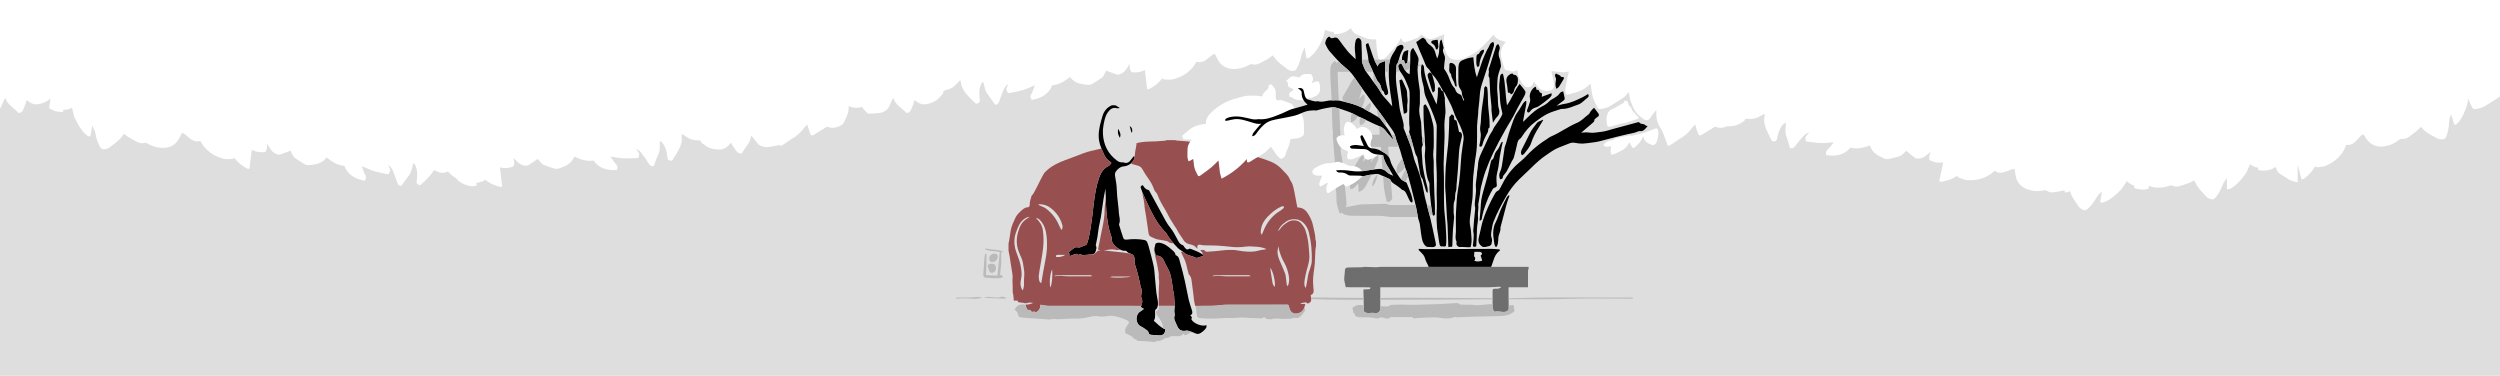 <?xml version="1.0" encoding="utf-8"?>
<!-- Generator: Adobe Illustrator 17.1.0, SVG Export Plug-In . SVG Version: 6.00 Build 0)  -->
<!DOCTYPE svg PUBLIC "-//W3C//DTD SVG 1.1//EN" "http://www.w3.org/Graphics/SVG/1.1/DTD/svg11.dtd">
<svg version="1.1" id="Layer_1" xmlns="http://www.w3.org/2000/svg" xmlns:xlink="http://www.w3.org/1999/xlink" x="0px" y="0px"
	 viewBox="0 700 612 92" enable-background="new 0 700 612 92" xml:space="preserve">
<g id="Layer_22_xA0_Image_1_">
	<path fill="#DEDEDE" d="M612,723.564c-0.104,0.106-0.211,0.203-0.329,0.285c-1.088,0.759-2.24,1.426-3.367,2.129
		c-0.716,0.446-1.525,0.59-2.34,0.705c-0.333,0.047-0.614-0.017-0.774-0.388c-0.316-0.74-0.738-1.448-1-2.201
		c-0.038,0.528-0.093,1.055-0.252,1.547c-0.476,1.468-0.988,2.951-2.005,4.171c-0.283,0.34-0.584,0.667-1.079,0.756
		c-0.29-0.894-0.568-1.75-0.846-2.606c-0.239,0.731-0.486,1.458-0.498,2.188c-0.018,1.109-0.262,2.144-0.611,3.179
		c-0.141,0.418-0.442,0.727-0.791,0.763c-0.483,0.051-1.068,0.023-1.469-0.211c-1.186-0.693-2.488-1.222-3.465-2.24
		c-0.208-0.217-0.419-0.433-0.556-0.574c-0.39,0.383-0.722,0.756-1.103,1.07c-0.538,0.445-1.117,0.839-1.669,1.266
		c-0.539,0.416-1.142,0.681-1.821,0.601c-0.333-0.039-0.518,0.05-0.771,0.245c-1.242,0.958-2.622,1.569-4.227,1.635
		c-1.327,0.055-2.421-0.409-3.291-1.37c-0.447-0.493-0.794-1.079-1.211-1.655c-0.476,0.182-0.797,0.592-1.155,0.993
		c-0.787,0.88-1.576,1.814-2.938,1.599c-0.071,0.087-0.127,0.139-0.162,0.202c-0.046,0.084-0.082,0.175-0.113,0.266
		c-0.352,1.026-0.99,1.845-1.734,2.631c-0.854,0.904-1.9,1.503-2.98,2.003c-0.683,0.316-1.525,0.296-2.299,0.401
		c-0.1,0.014-0.221-0.123-0.387-0.224c-0.389,0.551-0.713,1.109-1.135,1.579c-0.465,0.517-1.01,0.967-1.545,1.417
		c-0.143,0.12-0.375,0.136-0.62,0.218c-0.339-1.22-0.664-2.385-0.99-3.557v4.208c-0.025-0.005-0.051-0.01-0.076-0.012
		c-0.762-0.071-1.477-0.294-2.135-0.68c-0.517-0.303-0.987-0.693-1.521-0.958c-0.857-0.426-1.39-1.079-1.628-2.065
		c-1.33,0.874-2.765,1.03-4.269,0.757c-0.017-0.191-0.038-0.42-0.053-0.6c-0.784-0.036-1.411-0.451-1.973-0.834
		c-0.38,0.807-0.649,1.717-1.18,2.433c-0.92,1.239-1.878,2.482-3.231,3.314c-0.377,0.232-0.766,0.446-1.263,0.372
		c0.01-0.94,0.02-1.84,0.029-2.74c-0.459,0.617-0.926,1.227-1.17,1.915c-0.371,1.045-0.932,1.949-1.594,2.818
		c-0.267,0.351-0.651,0.548-0.994,0.471c-0.474-0.106-1.019-0.319-1.325-0.669c-0.902-1.035-1.968-1.952-2.57-3.229
		c-0.128-0.272-0.259-0.544-0.344-0.721c-0.492,0.238-0.926,0.486-1.387,0.662c-0.652,0.25-1.326,0.439-1.986,0.667
		c-0.644,0.223-1.3,0.281-1.918-0.012c-0.303-0.143-0.507-0.118-0.809-0.014c-1.483,0.512-2.986,0.651-4.527,0.201
		c-0.164-0.048-0.322-0.103-0.474-0.165l-0.128,0.711c-1.171,0.328-2.341,0.214-3.515-0.185c0.011-0.192,0.025-0.421,0.036-0.601
		c-0.77-0.151-1.329-0.655-1.828-1.116c-0.495,0.742-0.896,1.602-1.527,2.232c-1.093,1.09-2.224,2.177-3.685,2.8
		c-0.407,0.173-0.824,0.328-1.305,0.182c0.149-0.928,0.292-1.817,0.434-2.706c-0.546,0.542-1.097,1.077-1.44,1.721
		c-0.521,0.979-1.21,1.789-1.993,2.551c-0.316,0.307-0.725,0.446-1.052,0.319c-0.453-0.175-0.961-0.466-1.211-0.857
		c-0.739-1.157-1.658-2.221-2.064-3.573c-0.019-0.062-0.037-0.123-0.056-0.184c-0.218,0.089-0.437,0.175-0.655,0.261
		c-0.174,0.068-0.399,0.01-0.657,0.009c0.009-0.166,0.018-0.33,0.026-0.493c-0.12,0.035-0.24,0.066-0.361,0.093
		c-0.682,0.151-1.376,0.238-2.063,0.366c-0.67,0.125-1.327,0.086-1.895-0.295c-0.279-0.186-0.484-0.192-0.798-0.133
		c-1.542,0.287-3.049,0.202-4.507-0.471c-1.206-0.556-1.969-1.467-2.306-2.719c-0.174-0.643-0.216-1.322-0.324-2.026
		c-0.507-0.055-0.979,0.164-1.481,0.358c-1.101,0.425-2.229,0.896-3.344,0.085c-0.103,0.045-0.176,0.066-0.236,0.106
		c-0.079,0.054-0.153,0.118-0.222,0.185c-0.781,0.753-1.722,1.191-2.742,1.552c-1.172,0.415-2.376,0.472-3.565,0.425
		c-0.752-0.03-1.492-0.432-2.23-0.69c-0.095-0.034-0.14-0.21-0.242-0.375c-0.597,0.313-1.14,0.662-1.73,0.888
		c-0.65,0.249-1.34,0.4-2.021,0.558c-0.182,0.042-0.396-0.05-0.652-0.088c0.326-1.594,0.633-3.097,0.949-4.641
		c-1.01,0.172-1.956,0.05-2.871-0.338c-0.508-0.216-0.486-0.3-0.535-0.848c-0.042-0.474,0.236-0.844,0.267-1.381
		c-0.189,0.162-0.312,0.262-0.429,0.368c-0.727,0.661-1.496,1.249-2.539,1.258c-0.254,0.002-0.565-0.018-0.753-0.158
		c-0.733-0.542-1.428-1.137-2.183-1.75c-0.198,0.202-0.384,0.417-0.596,0.601c-0.292,0.254-0.568,0.594-0.913,0.704
		c-0.965,0.306-1.955,0.543-2.949,0.738c-0.305,0.06-0.663-0.076-0.981-0.175c-0.273-0.086-0.52-0.252-0.782-0.374
		c-1.079-0.502-1.988-1.185-2.473-2.319c-0.07-0.165-0.113-0.341-0.158-0.478c-1.569,0.525-3.09,1.003-4.814,0.544
		c-1.542,1.875-3.632,2.163-5.849,1.835c-0.34-0.809,0.1-1.265,0.612-1.692c0.074-0.062,0.143-0.133,0.202-0.209
		c0.332-0.422,0.662-0.846,0.982-1.257c-1.095,0.071-2.126,0.215-3.152,0.184c-1.153-0.035-2.302-0.223-3.45-0.357
		c-0.101-0.012-0.276-0.119-0.272-0.17c0.03-0.385-0.213-0.795,0.082-1.155c0.268-0.327,0.544-0.648,0.817-0.972
		c-0.542,0.237-1.068,0.513-1.447,0.925c-0.75,0.811-1.449,1.675-2.106,2.564c-0.334,0.453-0.708,0.521-1.193,0.446
		c-0.259-0.875-0.457-1.753-0.783-2.58c-0.292-0.743-0.398-1.475-0.306-2.256c0.05-0.423,0.062-0.851,0.1-1.401
		c-0.242,0.107-0.432,0.138-0.545,0.248c-0.768,0.75-1.182,1.694-1.437,2.719c-0.088,0.352-0.189,0.703-0.242,1.061
		c-0.063,0.421-0.409,0.456-0.697,0.524c-0.329,0.077-0.536-0.123-0.68-0.422c-0.373-0.772-0.814-1.515-1.14-2.305
		c-0.465-1.126-0.786-2.291-0.471-3.534c0.029-0.116-0.038-0.256-0.075-0.464c-0.456,0.241-0.854,0.428-1.23,0.653
		c-0.623,0.373-1.299,0.547-2.013,0.573c-0.359,0.013-0.719-0.048-1.079-0.039c-0.149,0.004-0.408,0.079-0.424,0.16
		c-0.108,0.546-0.603,0.592-0.952,0.849c-0.783,0.577-1.67,0.757-2.588,0.818c-0.275,0.019-0.552,0.025-0.824,0.012
		c-0.976,0.453-1.997,0.531-2.998,0.096c-1.092,0.679-2.126,1.346-3.187,1.969c-0.546,0.32-0.764,0.217-0.98-0.386
		c-0.247-0.69-0.465-1.393-0.708-2.129c-0.257,0.3-0.514,0.573-0.739,0.87c-0.86,1.14-1.892,2.071-3.155,2.758
		c-0.55,0.299-1.016,0.753-1.568,1.045c-0.393,0.208-0.731,0.689-1.277,0.467c-0.132-0.427-0.212-0.834-0.379-1.203
		c-0.435-0.961-0.647-2.016-1.25-2.908c-0.798-1.179-1.191-2.478-1.092-3.913c0.013-0.201-0.018-0.406-0.029-0.608
		c-0.544,0.554-0.977,1.129-1.358,1.736c-0.533,0.848-1.136,0.975-1.886,0.357c-0.074-0.062-0.158-0.111-0.238-0.166
		c-1.455-1.018-2.241-2.502-2.792-4.121c-0.224-0.659-0.282-1.374-0.455-2.269c-0.458,0.52-0.766,1.033-1.214,1.345
		c-1.088,0.759-2.24,1.426-3.367,2.129c-0.716,0.446-1.525,0.59-2.34,0.705c-0.333,0.047-0.614-0.017-0.774-0.388
		c-0.359-0.841-0.855-1.639-1.098-2.51c-0.295-1.059-0.387-2.174-0.567-3.266c-0.003,0.001-0.069-0.008-0.094,0.02
		c-1.409,1.612-3.374,2.087-5.32,2.596c-0.245,0.065-0.522,0.05-0.625-0.235c-0.098-0.269-0.209-0.574-0.169-0.843
		c0.153-1.024,0.356-2.041,0.557-3.056c0.092-0.461,0.223-0.914,0.365-1.488c-0.629,0.077-1.158,0.215-1.677,0.187
		c-0.857-0.048-1.707-0.203-2.571-0.315c0,0.119-0.026,0.27,0.004,0.407c0.173,0.774,0.402,1.538,0.532,2.319
		c0.252,1.51-0.131,2.18-1.849,2.14c-0.914-0.021-1.722-0.468-2.277-1.26c-0.231-0.33-0.471-0.655-0.735-1.021
		c-0.077,0.175-0.139,0.275-0.166,0.383c-0.228,0.929-1.382,1.397-2.239,0.602c-0.246-0.229-0.478-0.495-0.635-0.788
		c-0.5-0.935-1.033-1.865-0.963-3.071c-0.684,0.38-1.301,0.626-1.958,0.17c-0.077-0.053-0.23,0.009-0.346,0.003
		c-0.599-0.028-0.806-0.172-0.989-0.754c-0.224-0.713-0.442-1.43-0.626-2.154c-0.319-1.253-0.211-2.446,0.583-3.519
		c0.126-0.171,0.272-0.328,0.445-0.535c-1.183-0.37-2.347-0.666-3.007-1.844c-0.476,0.553-0.895,1.089-1.366,1.575
		c-0.761,0.785-1.522,1.577-2.346,2.293c-0.961,0.833-2.148,1.306-3.277,1.867c-0.785,0.389-1.617,0.509-2.479,0.428
		c-0.672-0.062-1.26-0.334-1.662-0.89c-0.768-1.061-0.972-2.302-1.025-3.569c-0.024-0.57,0.06-1.145,0.098-1.77
		c-0.188,0.079-0.339,0.144-0.492,0.205c-0.695,0.275-1.384,0.568-2.087,0.82c-0.781,0.279-1.501,0.126-2.156-0.382
		c-0.28-0.218-0.58-0.408-0.825-0.578c-0.37,0.304-0.646,0.646-1.003,0.801c-0.926,0.401-1.878,0.748-2.839,1.055
		c-0.437,0.14-0.904-0.254-0.998-0.725c-0.024-0.123-0.056-0.244-0.089-0.387c-0.456,0.73-0.831,1.442-1.313,2.072
		c-0.501,0.655-1.108,1.229-1.665,1.843c-0.096,0.107-0.166,0.237-0.258,0.349c-0.418,0.51-0.856,0.988-1.524,1.184
		c-0.521,0.153-0.726,0.1-0.873-0.408c-0.147-0.506-0.222-1.034-0.302-1.557c-0.065-0.43-0.098-0.865-0.133-1.299
		c-0.046-0.565-0.08-1.131-0.122-1.728c-0.099-0.008-0.22-0.035-0.337-0.026c-0.763,0.06-1.506-0.037-2.219-0.304
		c-0.561-0.21-1.091-0.514-1.662-0.684c-0.917-0.273-1.554-0.825-1.958-1.756c-1.161,1.089-2.548,1.488-4.076,1.477
		c-0.05-0.186-0.109-0.408-0.155-0.582c-0.778,0.099-1.467-0.203-2.087-0.483c-0.236,0.861-0.346,1.803-0.746,2.599
		c-0.694,1.378-1.425,2.767-2.616,3.818c-0.332,0.293-0.678,0.571-1.181,0.583c-0.151-0.928-0.296-1.816-0.44-2.705
		c-0.347,0.687-0.702,1.368-0.825,2.087c-0.187,1.093-0.585,2.08-1.088,3.049c-0.203,0.391-0.547,0.651-0.898,0.634
		c-0.485-0.023-1.059-0.14-1.42-0.432c-1.066-0.866-2.273-1.586-3.085-2.741c-0.173-0.246-0.348-0.491-0.462-0.651
		c-0.444,0.319-0.829,0.637-1.253,0.89c-0.6,0.358-1.231,0.659-1.842,0.997c-0.597,0.33-1.232,0.5-1.891,0.317
		c-0.323-0.089-0.519-0.029-0.799,0.125c-1.374,0.758-2.83,1.152-4.426,0.973c-1.319-0.148-2.33-0.772-3.045-1.855
		c-0.367-0.556-0.621-1.187-0.945-1.82c-0.498,0.108-0.877,0.464-1.293,0.806c-0.911,0.75-1.833,1.553-3.146,1.134
		c-0.084,0.075-0.146,0.118-0.191,0.175c-0.058,0.076-0.108,0.16-0.152,0.246c-0.504,0.961-1.259,1.673-2.114,2.337
		c-0.981,0.763-2.107,1.196-3.25,1.527c-0.723,0.209-1.552,0.06-2.333,0.047c-0.101-0.002-0.199-0.155-0.348-0.28
		c-0.468,0.485-0.873,0.988-1.362,1.388c-0.538,0.441-1.145,0.802-1.742,1.166c-0.16,0.097-0.391,0.078-0.646,0.122
		c-0.193-1.616-0.375-3.139-0.561-4.704c-0.905,0.482-1.841,0.663-2.831,0.584c-0.55-0.045-0.556-0.132-0.775-0.636
		c-0.189-0.437-0.041-0.875-0.182-1.395c-0.128,0.213-0.214,0.346-0.291,0.485c-0.481,0.857-1.026,1.657-2.013,1.993
		c-0.241,0.082-0.542,0.16-0.765,0.087c-0.866-0.284-1.713-0.629-2.623-0.973c-0.124,0.254-0.233,0.517-0.377,0.758
		c-0.197,0.333-0.352,0.743-0.644,0.955c-0.819,0.594-1.685,1.131-2.566,1.63c-0.271,0.153-0.653,0.137-0.986,0.143
		c-0.286,0.005-0.573-0.075-0.86-0.109c-1.182-0.136-2.26-0.498-3.077-1.422c-0.119-0.135-0.215-0.288-0.3-0.404
		c-1.324,0.992-2.617,1.925-4.398,2.033c-0.873,2.265-2.766,3.198-4.973,3.584c-0.578-0.661-0.303-1.232,0.048-1.798
		c0.051-0.082,0.093-0.171,0.126-0.262c0.183-0.505,0.361-1.012,0.536-1.503c-1.016,0.412-1.95,0.874-2.934,1.168
		c-1.105,0.33-2.255,0.513-3.387,0.748c-0.099,0.02-0.299-0.026-0.312-0.076c-0.093-0.375-0.453-0.688-0.286-1.122
		c0.151-0.395,0.313-0.786,0.47-1.18c-0.439,0.396-0.852,0.823-1.082,1.333c-0.456,1.006-0.848,2.047-1.191,3.097
		c-0.174,0.535-0.508,0.718-0.992,0.799c-0.522-0.749-0.987-1.52-1.556-2.202c-0.511-0.613-0.843-1.274-1.001-2.045
		c-0.086-0.418-0.209-0.827-0.347-1.361c-0.196,0.178-0.366,0.267-0.438,0.407c-0.493,0.954-0.588,1.98-0.507,3.033
		c0.027,0.361,0.042,0.726,0.104,1.083c0.073,0.419-0.244,0.562-0.496,0.717c-0.288,0.177-0.547,0.052-0.779-0.186
		c-0.597-0.616-1.25-1.181-1.808-1.829c-0.796-0.922-1.468-1.927-1.561-3.205c-0.009-0.119-0.117-0.23-0.217-0.417
		c-0.357,0.372-0.676,0.675-0.962,1.007c-0.473,0.55-1.06,0.928-1.73,1.179c-0.336,0.126-0.698,0.181-1.036,0.303
		c-0.14,0.05-0.362,0.204-0.352,0.286c0.069,0.553-0.386,0.752-0.636,1.106c-0.561,0.794-1.347,1.245-2.198,1.592
		c-0.907,0.37-1.867,0.611-2.826,0.235c-0.479-0.188-0.893-0.538-1.393-0.85c-0.161,0.511-0.28,1.052-0.5,1.548
		c-0.298,0.674-0.424,1.532-1.465,1.628c-1.026-1.232-2.698-1.931-3.237-3.731c-0.144,0.273-0.273,0.496-0.382,0.729
		c-0.206,0.438-0.41,0.876-0.596,1.322c-0.323,0.777-0.949,1.216-1.694,1.493c-0.357,0.133-0.752,0.186-1.135,0.22
		c-0.73,0.066-1.464,0.096-2.197,0.128c-0.083,0.003-0.177-0.068-0.253-0.123c-0.439-0.317-0.976-0.888-1.346-1.528
		c-0.908,0.192-1.857,0.32-2.781-0.035c-0.121,0.01-0.242,0.019-0.364,0.027c0-0.063,0-0.127,0-0.192
		c-0.064-0.034-0.128-0.07-0.191-0.11c0.19,1.395-0.425,2.544-0.934,3.714c-0.151,0.346-0.362,0.739-0.661,0.934
		c-1.171,0.763-2.435,1.004-3.668,0.469c-1.092,0.679-2.126,1.346-3.187,1.969c-0.546,0.32-0.764,0.217-0.98-0.386
		c-0.247-0.69-0.465-1.393-0.708-2.129c-0.257,0.3-0.514,0.573-0.739,0.87c-0.86,1.14-1.892,2.071-3.155,2.758
		c-0.55,0.299-1.016,0.753-1.568,1.045c-0.393,0.208-0.73,0.689-1.277,0.467c-0.018-0.06-0.034-0.118-0.051-0.176
		c-0.053,0.06-0.113,0.12-0.178,0.133c-0.72,0.141-1.44,0.283-2.166,0.39c-0.38,0.057-0.777,0.097-1.155,0.052
		c-0.789-0.095-1.501-0.375-1.997-1.055c-0.285-0.39-0.586-0.768-0.889-1.146c-0.161-0.201-0.339-0.387-0.542-0.619
		c-0.101,1.877-1.563,2.948-2.272,4.386c-1.035,0.151-1.358-0.654-1.806-1.239c-0.33-0.431-0.573-0.929-0.849-1.388
		c-0.412,0.42-0.733,0.858-1.155,1.152c-0.844,0.591-1.834,0.582-2.802,0.434c-0.909-0.138-1.778-0.392-2.51-1.032
		c-0.326-0.286-0.815-0.373-0.877-0.926c-0.009-0.082-0.261-0.179-0.409-0.195c-0.357-0.039-0.722-0.008-1.078-0.052
		c-0.71-0.086-1.369-0.316-1.958-0.74c-0.356-0.256-0.737-0.476-1.171-0.754c-0.054,0.205-0.133,0.339-0.114,0.456
		c0.209,1.265-0.208,2.399-0.766,3.482c-0.392,0.76-0.893,1.463-1.329,2.202c-0.169,0.286-0.392,0.468-0.713,0.363
		c-0.281-0.091-0.623-0.156-0.65-0.58c-0.024-0.362-0.094-0.72-0.153-1.078c-0.168-1.043-0.501-2.018-1.204-2.83
		c-0.103-0.119-0.289-0.167-0.522-0.293c-0.009,0.552-0.032,0.978-0.018,1.404c0.027,0.786-0.141,1.507-0.494,2.223
		c-0.393,0.796-0.664,1.654-0.996,2.505c-0.49,0.034-0.857-0.066-1.152-0.545c-0.58-0.941-1.205-1.86-1.884-2.732
		c-0.344-0.442-0.845-0.761-1.365-1.043c0.245,0.346,0.493,0.688,0.733,1.037c0.264,0.384-0.012,0.772-0.015,1.158
		c0,0.052-0.184,0.143-0.285,0.147c-1.156,0.037-2.316,0.128-3.468,0.066c-1.025-0.056-2.041-0.285-3.126-0.448
		c0.285,0.437,0.577,0.887,0.873,1.335c0.053,0.081,0.115,0.157,0.184,0.225c0.474,0.469,0.874,0.959,0.468,1.737
		c-2.237,0.142-4.296-0.321-5.675-2.318c-1.757,0.312-3.232-0.291-4.752-0.946c-0.056,0.133-0.113,0.305-0.197,0.463
		c-0.578,1.089-1.541,1.693-2.658,2.103c-0.271,0.1-0.531,0.245-0.81,0.307c-0.325,0.072-0.693,0.177-0.992,0.092
		c-0.974-0.278-1.941-0.597-2.877-0.983c-0.334-0.138-0.581-0.5-0.85-0.778c-0.196-0.201-0.363-0.431-0.544-0.649
		c-0.804,0.547-1.546,1.082-2.322,1.561c-0.2,0.123-0.511,0.118-0.764,0.094c-1.039-0.096-1.756-0.746-2.424-1.466
		c-0.108-0.116-0.222-0.226-0.397-0.403c-0.015,0.538,0.232,0.93,0.15,1.399c-0.095,0.542-0.08,0.628-0.604,0.8
		c-0.944,0.309-1.897,0.352-2.889,0.096c0.185,1.565,0.366,3.089,0.557,4.705c-0.258,0.017-0.478,0.09-0.657,0.033
		c-0.666-0.214-1.34-0.423-1.967-0.725c-0.569-0.275-1.08-0.668-1.649-1.03c-0.116,0.156-0.175,0.328-0.273,0.354
		c-0.576,0.149-1.16,0.38-1.738,0.468l0.039,0.579c-0.037,0.016-0.073,0.033-0.111,0.047c-0.963,0.368-1.92,0.117-2.823-0.262
		c-0.819-0.343-1.574-0.785-2.123-1.536c-0.61-0.344-1.168-0.752-1.643-1.294c-0.063-0.073-0.131-0.143-0.206-0.203
		c-0.056-0.045-0.127-0.072-0.226-0.126c-1.179,0.715-2.263,0.15-3.325-0.365c-0.007-0.003-0.014-0.007-0.021-0.01
		c-0.292,0.579-0.692,1.102-1.131,1.599c-0.565,0.642-1.223,1.201-1.826,1.811c-0.234,0.236-0.494,0.358-0.78,0.179
		c-0.251-0.157-0.566-0.303-0.489-0.721c0.065-0.357,0.084-0.721,0.115-1.082c0.091-1.052,0.006-2.08-0.477-3.038
		c-0.071-0.141-0.24-0.232-0.435-0.412c-0.143,0.533-0.27,0.941-0.36,1.358c-0.166,0.769-0.504,1.427-1.021,2.035
		c-0.576,0.676-1.048,1.442-1.577,2.186c-0.483-0.086-0.815-0.272-0.984-0.809c-0.333-1.054-0.715-2.098-1.161-3.109
		c-0.225-0.512-0.634-0.944-1.069-1.344c0.153,0.395,0.311,0.788,0.458,1.184c0.162,0.436-0.2,0.746-0.297,1.119
		c-0.013,0.05-0.214,0.094-0.313,0.073c-1.13-0.246-2.278-0.44-3.38-0.781c-0.981-0.304-1.91-0.774-2.922-1.196
		c0.17,0.493,0.344,1.001,0.521,1.508c0.032,0.091,0.074,0.181,0.124,0.263c0.345,0.57,0.614,1.143,0.03,1.799
		c-2.204-0.408-4.088-1.359-4.938-3.632c-1.78-0.125-3.063-1.071-4.378-2.076c-0.086,0.115-0.184,0.268-0.304,0.401
		c-0.826,0.915-1.907,1.267-3.091,1.391c-0.287,0.031-0.575,0.108-0.861,0.101c-0.332-0.009-0.715,0.003-0.984-0.153
		c-0.877-0.507-1.737-1.052-2.55-1.654c-0.29-0.215-0.441-0.627-0.635-0.962c-0.141-0.243-0.247-0.507-0.369-0.762
		c-0.913,0.334-1.763,0.672-2.633,0.947c-0.224,0.071-0.524-0.011-0.764-0.095c-0.984-0.346-1.521-1.152-1.994-2.013
		c-0.076-0.139-0.16-0.273-0.287-0.487c-0.145,0.519-0.002,0.959-0.195,1.393c-0.224,0.503-0.231,0.59-0.781,0.629
		c-0.991,0.07-1.926-0.121-2.825-0.611c-0.202,1.563-0.399,3.084-0.607,4.698c-0.254-0.046-0.486-0.029-0.645-0.128
		c-0.593-0.37-1.197-0.737-1.731-1.183c-0.485-0.405-0.885-0.911-1.348-1.401c-0.15,0.123-0.25,0.276-0.351,0.277
		c-0.781,0.006-1.612,0.146-2.333-0.07c-1.14-0.341-2.261-0.785-3.235-1.558c-0.848-0.672-1.596-1.391-2.091-2.357
		c-0.044-0.086-0.092-0.171-0.15-0.247c-0.044-0.057-0.106-0.101-0.189-0.177c-1.317,0.406-2.231-0.406-3.135-1.165
		c-0.412-0.346-0.788-0.706-1.285-0.819c-0.33,0.63-0.59,1.259-0.963,1.811c-0.725,1.075-1.742,1.69-3.063,1.825
		c-1.597,0.163-3.05-0.245-4.416-1.016c-0.278-0.157-0.474-0.219-0.798-0.133c-0.661,0.176-1.295,0-1.888-0.335
		c-0.608-0.344-1.237-0.652-1.833-1.015c-0.422-0.256-0.803-0.578-1.244-0.902c-0.115,0.159-0.293,0.402-0.468,0.647
		c-0.822,1.147-2.036,1.856-3.111,2.711c-0.364,0.289-0.939,0.4-1.424,0.418c-0.351,0.014-0.693-0.25-0.892-0.643
		c-0.493-0.975-0.882-1.965-1.058-3.06c-0.116-0.721-0.464-1.405-0.805-2.095c-0.153,0.887-0.307,1.774-0.467,2.7
		c-0.502-0.017-0.847-0.299-1.175-0.595c-1.18-1.063-1.898-2.458-2.578-3.843c-0.392-0.8-0.493-1.743-0.721-2.606
		c-0.622,0.274-1.314,0.57-2.091,0.463c-0.048,0.174-0.109,0.396-0.161,0.581c-1.24-0.003-2.384-0.275-3.385-0.965l0.357-2.328
		c-0.478,0.43-1.043,0.728-1.641,0.972c-0.907,0.37-1.867,0.611-2.826,0.235c-0.479-0.188-0.893-0.538-1.392-0.85
		c-0.161,0.511-0.28,1.052-0.5,1.548c-0.298,0.674-0.424,1.532-1.465,1.628c-1.026-1.232-2.698-1.93-3.237-3.731
		c-0.144,0.273-0.273,0.496-0.382,0.729c-0.206,0.438-0.41,0.876-0.596,1.322c-0.088,0.212-0.2,0.397-0.33,0.562V792h612
		L612,723.564L612,723.564z M318.748,733.402c-0.414,0.261-0.818,0.471-1.337,0.476c-0.5,0.004-1,0.123-1.531,0.195
		c-0.084,0.851-0.355,1.667-0.705,2.463c-0.184,0.419-0.375,0.846-0.472,1.289c-0.1,0.454-0.362,0.716-0.737,0.926
		c-0.292,0.163-0.48,0.172-0.717-0.059c-0.401-0.389-0.803-0.774-1.093-1.271c-0.301-0.517-0.684-0.988-1.043-1.495
		c-1.066,1.201-2.325,2.071-3.694,2.803c-0.447,0.239-0.855,0.553-1.297,0.804c-0.241,0.136-0.492,0.335-0.847,0.152
		c-0.017-0.197-0.035-0.408-0.063-0.729c-1.782,2.044-3.832,3.594-6.166,4.794c-0.149-0.51-0.314-0.951-0.403-1.408
		c-0.097-0.497-0.121-1.007-0.18-1.511c-0.056-0.483-0.115-0.966-0.179-1.494c-0.069,0.051-0.142,0.09-0.196,0.148
		c-0.935,1.001-1.962,1.895-3.097,2.665c-0.381,0.258-0.733,0.56-1.116,0.817c-0.356,0.238-0.526,0.225-0.712-0.124
		c-0.363-0.682-0.719-1.377-0.847-2.15c-0.095-0.571-0.144-1.15-0.22-1.776c-0.183,0.11-0.353,0.227-0.537,0.32
		c-0.189,0.094-0.389,0.163-0.619,0.257c-0.164-0.479-0.285-0.911-0.272-1.375c0.017-0.613-0.001-1.226,0.04-1.837
		c0.053-0.808,0.525-1.439,1.004-2.092c-0.735-0.109-1.463,0.112-2.155-0.236c-0.049-0.168,0.195-0.473-0.187-0.532
		c0-0.049,0-0.098,0-0.147c0.581-0.507,1.143-1.04,1.747-1.517c0.85-0.671,1.846-1.045,2.896-1.271
		c0.378-0.081,0.768-0.111,1.149-0.163c0.027-0.046,0.076-0.088,0.073-0.127c-0.081-1.02,0.449-1.792,1.093-2.467
		c1.521-1.595,3.372-2.7,5.452-3.403c0.935-0.316,1.898-0.556,2.858-0.792c0.372-0.092,0.771-0.1,1.157-0.106
		c0.95-0.017,1.905-0.098,2.844,0.138c0.112,0.028,0.237,0.003,0.375,0.003c0.078-0.479,0.321-0.829,0.662-1.123
		c0.148-0.127,0.272-0.283,0.418-0.412c0.329-0.291,0.576-0.613,0.417-1.055c0.564-0.435,0.588-0.446,0.993-0.038
		c0.514,0.517,0.865,1.109,0.805,1.883c-0.03,0.39-0.018,0.785-0.001,1.176c0.016,0.348,0.37,0.686,0.688,0.576
		c0.512-0.178,0.943,0.016,1.389,0.161c0.548,0.179,1.089,0.385,1.623,0.602c0.144,0.059,0.279,0.182,0.374,0.309
		c0.176,0.232,0.302,0.501,0.481,0.73c0.094,0.12,0.245,0.239,0.389,0.269c0.537,0.112,0.904,0.418,1.166,0.887
		c0.543,0.972,0.833,2.003,0.799,3.124c-0.019,0.612-0.017,1.225,0.001,1.838C319.237,732.901,319.094,733.184,318.748,733.402z
		 M320.293,724.062c-0.209,0.203-0.547,0.274-0.828,0.404c-0.087,0.041-0.177,0.129-0.259,0.121
		c-0.972-0.094-1.997,0.037-2.826-0.68c-0.133-0.115-0.343-0.148-0.523-0.201c-0.229-0.067-0.313-0.166-0.191-0.41
		c0.033-0.066-0.083-0.205-0.133-0.315c0.263-0.474,0.766-0.652,1.218-0.99c-0.141-0.11-0.254-0.224-0.389-0.297
		c-0.231-0.126-0.486-0.211-0.714-0.342c-0.4-0.23-0.434-0.368-0.283-0.921c-0.1-0.254-0.472-0.37-0.391-0.733
		c0.28-0.25,0.559-0.515,0.854-0.759c0.354-0.293,0.785-0.252,1.194-0.203c0.355,0.043,0.7,0.162,1.102,0.258
		c0.153-0.525,0.702-0.591,1.096-0.864c0.588,0,1.176,0,1.764,0c0.084,0.174,0.154,0.357,0.254,0.521
		c0.234,0.384,0.266,0.766,0.065,1.176c-0.067,0.138-0.074,0.306-0.118,0.505c0.313-0.132,0.592-0.266,0.883-0.367
		c0.559-0.195,0.881,0.004,0.973,0.589c0.056,0.357,0.13,0.715,0.14,1.073c0.02,0.817-0.323,1.46-1.036,1.868
		c-0.288,0.165-0.644,0.218-0.918,0.398C320.928,724.096,320.592,723.772,320.293,724.062z M333.208,743.474
		c-0.949,0.785-1.878,1.599-3.068,2.016c-0.728,0.256-0.835,0.223-1.256-0.423c-1.286,0.598-2.425,1.449-3.637,2.176
		c-0.098,0-0.196,0-0.294,0c-0.434-0.765-0.41-1.283,0.145-2.484c-0.167,0.041-0.296,0.049-0.402,0.104
		c-0.299,0.157-0.586,0.337-0.881,0.5c-0.205,0.113-0.416,0.211-0.61,0.308c-0.333-0.355-0.333-0.672-0.174-1.042
		c0.219-0.51,0.393-1.038,0.619-1.646c-0.402-0.001-0.761-0.02-1.117,0.001c-0.334,0.02-0.623-0.077-0.898-0.247
		c-0.408-0.254-0.514-0.745-0.219-1.126c0.132-0.172,0.292-0.342,0.475-0.452c1.083-0.654,2.221-1.231,3.51-1.22
		c0.593,0.005,1.115-0.075,1.656-0.279c0.238-0.09,0.55-0.108,0.792-0.037c0.623,0.184,1.256,0.379,1.827,0.679
		c0.403,0.212,0.772,0.36,1.23,0.33c0.902-0.06,1.643,0.293,2.289,0.915C333.798,742.127,333.781,743.002,333.208,743.474z
		 M336.813,738.331c-0.48,0.27-0.988,0.503-1.504,0.696c-0.563,0.211-0.934,0.06-1.209-0.443c-0.149-0.273-0.256-0.568-0.382-0.853
		c-0.794,0.561-1.676,0.906-2.561,1.217c-0.345,0.122-0.768,0.02-1.203,0.02c-0.306-0.647-0.172-1.232,0.104-1.829
		c-0.305-0.166-0.584-0.369-0.897-0.483c-1.155-0.419-1.633-1.383-1.989-2.438c-0.087-0.261-0.012-0.519,0.239-0.712
		c0.276-0.213,0.562-0.377,0.92-0.378c0.267-0.001,0.534-0.001,0.857-0.001c-0.211-0.811-0.312-1.583-0.059-2.366
		c0.213-0.66,0.262-0.739,0.889-0.987c0.982,0.323,1.668,0.985,2.121,1.783c0.41-0.182,0.742-0.416,1.103-0.476
		c0.994-0.163,2.26,0.712,2.583,1.738c0.145,0.461,0.29,0.91-0.067,1.383c-0.16,0.212-0.146,0.557-0.208,0.842
		c-0.18,0.833,0.401,1.295,0.907,1.761c0.315,0.289,0.715,0.486,1.124,0.754C337.413,737.862,337.142,738.146,336.813,738.331z
		 M393.704,727.516c0.165-0.293,0.349-0.513,0.641-0.655c0.391-0.188,0.792-0.359,1.17-0.568c0.632-0.348,1.235-0.753,1.881-1.069
		c0.29-0.141,0.075-0.493,0.477-0.614c0.149,0.053,0.348,0.124,0.555,0.197c0.081,0.252,0.141,0.513,0.247,0.752
		c0.092,0.207,0.102,0.48,0.427,0.538c0.098,0.017,0.213,0.204,0.235,0.328c0.087,0.486,0.361,0.834,0.719,1.15
		c0.304,0.269,0.464,0.669,0.838,0.889c0.121,0.071,0.16,0.282,0.241,0.437c-0.093,0.087-0.152,0.193-0.233,0.213
		c-1.132,0.286-2.191,0.796-3.352,1.011c-1.058,0.196-2.098,0.513-3.126,0.836c-0.342,0.108-0.606,0.102-0.938-0.11
		C393.247,729.745,393.08,728.621,393.704,727.516z M405.526,734.829c-0.135,0.403-0.503,0.501-0.802,0.737
		c-1.256-0.327-2.229-0.912-2.504-2.304c-0.208,0.768-0.624,1.363-1.094,1.915c-0.295,0.346-0.668,0.626-1.009,0.931
		c-0.209,0.187-0.427,0.147-0.564-0.066c-0.23-0.359-0.419-0.745-0.637-1.142c-0.025,0.013-0.117,0.028-0.136,0.073
		c-0.497,1.18-1.491,1.79-2.594,2.277c-0.309,0.136-0.604,0.307-0.92,0.423c-0.262,0.096-0.545,0.135-0.91,0.22
		c0.038-0.193,0.096-0.298,0.065-0.354c-0.325-0.571-0.011-1.143-0.014-1.707c-0.356,0.03-0.711,0.05-1.063,0.092
		c-0.455,0.055-0.674-0.176-0.781-0.566c0.726-0.754,0.945-0.86,2.144-1.054c0.117-0.019,0.304-0.008,0.338-0.074
		c0.233-0.455,0.717-0.361,1.079-0.487c0.585-0.202,1.208-0.304,1.822-0.398c0.508-0.079,1.012-0.247,1.542-0.138
		c0.104,0.021,0.224-0.019,0.333-0.045c0.327-0.081,0.648-0.206,0.979-0.249c0.808-0.105,1.564-0.378,2.322-0.655
		c0.744-0.27,1.485-0.548,2.229-0.821c0.066-0.024,0.135-0.04,0.214-0.062c0.301,0.262,0.388,0.596,0.404,0.975
		C406.005,733.211,405.795,734.022,405.526,734.829z"/>
</g>
<g id="Layer_13">
	<path id="Figure" d="M261.585,761.798c0.448-0.369,0.874-0.772,1.354-1.093c0.218-0.146,0.578-0.241,0.813-0.166
		c0.377,0.12,0.658,0.019,0.974-0.124c0.393-0.178,0.799-0.327,1.279-0.52c0.432-1.039,0.666-2.228,0.867-3.421
		c0.214-1.272,0.379-2.552,0.546-3.831c0.13-0.989,0.222-1.983,0.345-2.973c0.264-2.121,0.605-4.227,1.331-6.249
		c0.422-1.175,1.035-2.187,2.237-2.754c0.297-0.14,0.492-0.495,0.742-0.761c-0.109-0.123-0.161-0.211-0.237-0.263
		c-0.63-0.437-1.178-0.95-1.494-1.661c-0.509-1.143-1.066-2.254-1.279-3.522c-0.289-1.722,0.067-3.342,0.513-4.97
		c0.071-0.257,0.165-0.51,0.227-0.769c0.325-1.357,1.065-2.377,2.369-2.944c0.294,0,0.588,0,0.882,0
		c0.328,0.194,0.656,0.39,0.984,0.585c-0.007,0.039-0.013,0.078-0.019,0.117c-0.199,0.01-0.411,0.068-0.594,0.02
		c-1.086-0.289-1.74,0.279-2.292,1.098c-0.63,0.934-0.793,2.026-1.002,3.088c-0.134,0.686-0.172,1.409-0.132,2.108
		c0.152,2.68,1.241,4.888,3.423,6.511c0.401,0.298,0.835,0.491,1.349,0.442c0.073-0.007,0.156-0.022,0.219,0.004
		c1.12,0.462,1.648-0.287,2.176-1.049c0.115-0.165,0.266-0.304,0.4-0.456c0.056,0.017,0.112,0.032,0.167,0.049
		c-0.012,0.188,0.031,0.401-0.043,0.56c-0.535,1.151-1.497,1.807-2.714,1.887c-0.814,0.053-1.963,1.102-2.033,1.828
		c-0.034,0.35,0.063,0.714,0.115,1.07c0.089,0.623,0.221,1.241,0.277,1.867c0.08,0.898,0.082,1.802,0.164,2.699
		c0.116,1.28,0.332,2.553,0.395,3.833c0.046,0.932,0.452,1.863,0.061,2.807c-0.032,0.078-0.003,0.193,0.025,0.282
		c0.328,1.057,0.639,2.12,1.006,3.164c0.124,0.352,0.487,0.41,0.853,0.366c1.411-0.167,2.822-0.173,4.223,0.081
		c0.362,0.066,0.685,0.251,0.812,0.652c0.088,0.275,0.211,0.54,0.285,0.818c0.433,1.651,0.91,3.293,1.262,4.961
		c0.214,1.015,0.211,2.073,0.338,3.108c0.189,1.539,0.215,3.091,0.522,4.624c0.142,0.708,0.336,1.483,0.057,2.23
		c-0.058,0.157-0.096,0.387-0.212,0.446c-0.424,0.213-0.375,0.564-0.364,0.93c0.012,0.416,0.029,0.836-0.019,1.247
		c-0.031,0.26-0.179,0.507-0.287,0.791c0.858,0.679,1.622,1.671,2.797,2.054c-0.018,1.058-0.476,1.524-1.471,1.5
		c-0.675-0.016-1.349-0.102-2.024-0.138c-0.324-0.017-0.522-0.211-0.575-0.476c-0.088-0.44-0.414-0.634-0.73-0.848
		c-0.383-0.26-0.755-0.551-1.172-0.739c-1.366-0.619-1.45-2.933-0.064-3.688c0.27-0.147,0.5-0.368,0.794-0.59
		c-0.272-0.168-0.506-0.314-0.764-0.473c0.363-0.76,0.558-1.503,0.156-2.307c-0.107-0.213-0.05-0.536-0.001-0.795
		c0.112-0.598,0.147-1.167-0.136-1.743c-0.133-0.271-0.115-0.613-0.188-0.918c-0.251-1.059-0.48-2.126-0.777-3.172
		c-0.235-0.827-0.615-1.584-0.575-2.51c0.051-1.141-0.27-1.396-1.373-1.75c-0.236-0.076-0.418-0.322-0.721-0.568
		c-1.025,0.129-1.896-0.489-2.694-1.208c-0.512-0.461-0.841-1.043-0.799-1.796c0.016-0.296-0.127-0.607-0.229-0.901
		c-0.511-1.47-0.752-2.983-0.95-4.529c-0.281-2.191-0.199-4.386-0.347-6.749c-0.187,0.992-0.365,1.817-0.494,2.649
		c-0.215,1.391-0.379,2.79-0.603,4.179c-0.138,0.856-0.367,1.697-0.516,2.552c-0.145,0.832-0.228,1.675-0.362,2.509
		c-0.092,0.57-0.227,1.132-0.341,1.697c-0.023,0.114-0.091,0.263-0.044,0.337c0.296,0.469,0.101,0.889-0.027,1.357
		c-0.13,0.474-0.364,0.715-0.827,0.764c-0.799,0.084-1.598,0.177-2.399,0.225c-0.139,0.009-0.291-0.181-0.468-0.3
		c-0.253,0.098-0.546,0.413-0.908,0.011c-0.069-0.077-0.35-0.001-0.516,0.056c-0.425,0.144-0.84,0.315-1.317,0.498
		c-0.084-0.303,0.206-0.665-0.205-0.787C261.585,761.897,261.585,761.847,261.585,761.798z M283.523,762.606
		c0.569,0.14,1.028,0.441,1.295,0.988c0.331,0.678,0.62,1.383,1.012,2.024c0.887,1.449,0.969,3.108,1.25,4.707
		c0.072,0.412,0.073,0.845,0.203,1.261c0.079,0.253,0.131,0.524,0.139,0.789c0.036,1.185,0.252,2.366,0.051,3.557
		c-0.043,0.254,0.041,0.53,0.06,0.796c0.014,0.191,0.079,0.408,0.014,0.57c-0.168,0.421-0.118,0.809,0.053,1.202
		c0.23,0.528,0.436,1.068,0.701,1.578c0.396,0.763,1.151,1.069,2.012,0.879c0.138-0.03,0.299-0.057,0.427-0.016
		c0.597,0.188,1.217,0.341,1.771,0.621c0.522,0.264,0.98,0.242,1.426-0.054c0.381-0.252,0.765-0.532,1.055-0.877
		c0.222-0.264,0.483-0.599,0.335-1.036c-0.958,0.418-3.041-0.329-3.634-1.33c-0.072-0.122,0.038-0.351,0.076-0.622
		c-0.063-0.075-0.212-0.254-0.39-0.467c0.608-0.269,0.565-0.711,0.42-1.182c-0.27-0.874-0.592-1.736-0.798-2.624
		c-0.348-1.502-0.591-3.028-0.935-4.53c-0.354-1.549-0.734-3.095-1.187-4.617c-0.193-0.648-0.213-1.473-1.065-1.752
		c-0.029-0.009-0.045-0.081-0.052-0.126c-0.094-0.616-0.581-0.933-0.996-1.301c-0.859-0.762-1.75-1.46-2.945-1.627
		c-0.362-0.051-0.934,0.089-0.987,0.375c-0.117,0.632-0.414,1.254-0.118,1.925c0.124,0.281,0.15,0.607,0.214,0.884
		C283.157,762.599,283.349,762.563,283.523,762.606z M291.496,760.926c-0.124-0.051-0.326-0.068-0.423-0.002
		c-0.544,0.371-0.798-0.057-1.09-0.369c-0.165-0.176-0.267-0.493-0.457-0.55c-0.808-0.245-1.051-0.951-1.388-1.577
		c-0.506-0.94-0.998-1.883-1.676-2.721c-0.396-0.489-0.76-1.016-1.065-1.566c-1.313-2.373-2.597-4.763-3.896-7.144
		c-0.091-0.166-0.185-0.422-0.322-0.455c-0.687-0.163-1.098-0.626-1.406-1.214c-0.471,0.13-0.657,0.346-0.456,0.805
		c0.155,0.353,0.245,0.735,0.397,1.09c0.957,2.228,1.992,4.419,3.198,6.526c0.684,1.195,2.373,3.216,2.418,3.093
		c0.907,1.463,1.827,2.683,3.051,3.908c0.319,0.319,1.319,0.917,1.414,1.016c0.77,0.801,1.907,0.793,2.811,1.293
		c0.154,0.085,0.397,0.095,0.571,0.044c0.496-0.145,0.977-0.338,1.541-0.54C293.73,761.703,292.581,761.376,291.496,760.926z
		 M274.136,733.728c0.411-0.905-0.094-1.52-0.379-2.181C273.515,732.304,273.693,732.982,274.136,733.728z M277.134,732.392
		c0.129-0.608,0.025-1.146-0.582-1.536c0.136,0.518,0.272,1.037,0.408,1.555C277.018,732.404,277.076,732.398,277.134,732.392z"/>
	<g id="Couch">
		<g>
			<path fill="#984F50" d="M271.419,737.159c-0.042-0.062-0.089-0.108-0.142-0.146c0.182,0.29,0.385,0.57,0.607,0.839
				C271.73,737.621,271.574,737.39,271.419,737.159z"/>
			<path fill="#984F50" d="M282.718,761.715c-0.004-0.01-0.007-0.019-0.011-0.029c-0.046,0.093-0.088,0.197-0.145,0.313
				c0.093,0.018,0.178,0.034,0.262,0.05C282.798,761.934,282.765,761.822,282.718,761.715z"/>
			<path fill="#984F50" d="M322.025,758.681c-0.016-1.219-0.377-2.377-0.616-3.557c-0.209-1.033-0.69-1.967-1.232-2.851
				c-0.511-0.833-1.253-1.411-2.294-1.471c-0.097-0.005-0.194-0.025-0.29-0.042c-0.022-0.004-0.04-0.024-0.013-0.007
				c-0.243-1.289-0.467-2.542-0.718-3.79c-0.128-0.634-0.255-1.277-0.471-1.883c-0.167-0.469-0.519-0.87-0.708-1.334
				c-0.355-0.872-1.077-1.43-1.673-2.1c-0.859-0.963-1.899-1.697-3.084-2.15c-0.992-0.38-1.999-0.732-3.018-1.039
				c-0.161,0.092-0.324,0.183-0.489,0.271c-0.447,0.239-0.855,0.553-1.297,0.804c-0.241,0.136-0.492,0.335-0.847,0.152
				c-0.017-0.197-0.035-0.408-0.063-0.729c-1.782,2.044-3.832,3.594-6.166,4.794c-0.149-0.51-0.314-0.951-0.403-1.408
				c-0.097-0.497-0.121-1.007-0.18-1.511c-0.056-0.483-0.115-0.966-0.179-1.494c-0.069,0.052-0.142,0.09-0.196,0.148
				c-0.935,1.001-1.962,1.895-3.097,2.665c-0.381,0.258-0.733,0.56-1.116,0.817c-0.356,0.238-0.526,0.225-0.712-0.124
				c-0.363-0.682-0.719-1.377-0.847-2.15c-0.095-0.571-0.144-1.15-0.22-1.776c-0.183,0.11-0.353,0.227-0.537,0.32
				c-0.189,0.094-0.389,0.163-0.619,0.257c-0.164-0.479-0.285-0.911-0.272-1.375c0.017-0.613-0.001-1.226,0.04-1.837
				c0.039-0.593,0.303-1.09,0.63-1.57c-0.235-0.039-0.469-0.085-0.706-0.106c-0.822-0.073-1.645-0.126-2.467-0.196
				c-0.188-0.015-0.373-0.069-0.559-0.105c-0.686,0-1.372,0-2.058,0c-0.059,0.041-0.114,0.112-0.176,0.118
				c-0.752,0.065-1.504,0.133-2.257,0.173c-1.146,0.062-2.301,0.039-3.438,0.171c-0.488,0.057-0.97,0.161-1.452,0.274
				c-0.017,0.361-0.063,0.724-0.15,1.088c-0.167,0.702-0.237,1.43-0.31,2.15c-0.006,0.058-0.019,0.11-0.035,0.158
				c0.003,0.147,0.014,0.296-0.042,0.416c-0.212,0.456-0.492,0.833-0.827,1.128c0.112,0.096,0.245,0.162,0.395,0.207
				c0.393,0.117,0.792,0.213,1.187,0.327c0.497,0.143,0.908,0.352,1.188,0.859c0.484,0.874,1.027,1.722,1.615,2.53
				c0.437,0.6,0.786,1.231,1.052,1.916c0.184,0.476,0.338,0.962,0.737,1.326c0.136,0.124,0.232,0.314,0.297,0.492
				c0.472,1.289,1.159,2.464,1.87,3.631c0.367,0.601,0.671,1.24,1.002,1.862c0.046,0.086,0.077,0.181,0.129,0.263
				c0.461,0.738,0.924,1.475,1.39,2.211c0.118,0.186,0.28,0.349,0.364,0.548c0.414,0.975,1.133,1.757,1.66,2.66
				c0.363,0.622,0.999,0.909,1.624,1.018c0.601,0.104,1.052,0.327,1.442,0.755c0.091,0.099,0.2,0.182,0.338,0.304
				c-0.189-0.885,0.125-1.149,0.961-0.915c0.272,0.077,0.57,0.072,0.856,0.08c0.928,0.025,1.856,0.035,2.785,0.056
				c0.244,0.005,0.488,0.026,0.732,0.047c0.899,0.077,1.802,0.127,2.695,0.243c1.241,0.161,2.462,0.146,3.708-0.025
				c0.884-0.121,1.803-0.038,2.702,0.021c0.822,0.054,1.637,0.199,2.459,0.572c-0.257,0.057-0.464,0.113-0.674,0.146
				c-0.239,0.037-0.486,0.032-0.722,0.082c-0.448,0.096-0.886,0.26-1.338,0.318c-0.577,0.075-1.166,0.126-1.745,0.093
				c-0.847-0.049-1.701-0.123-2.53-0.292c-0.926-0.19-1.849-0.157-2.771-0.118c-0.822,0.035-1.638,0.176-2.459,0.253
				c-0.753,0.071-1.507,0.124-2.261,0.172c-0.138,0.009-0.35,0-0.411-0.085c-0.344-0.478-0.811-0.352-1.325-0.321
				c0.135,0.163,0.23,0.302,0.349,0.415c0.201,0.19,0.267,0.401,0.173,0.633c0.129,0.092,0.255,0.192,0.379,0.299
				c-0.564,0.202-1.045,0.395-1.541,0.54c-0.174,0.051-0.416,0.041-0.571-0.044c-0.905-0.5-2.041-0.492-2.811-1.293
				c-0.022-0.023-0.093-0.072-0.191-0.138c-0.165-0.001-0.335-0.001-0.514-0.001c0.232,0.495,0.429,0.947,0.651,1.387
				c0.373,0.737,0.642,1.506,0.805,2.317c0.104,0.517,0.259,1.025,0.392,1.537c0.025,0.095,0.024,0.217,0.085,0.276
				c0.774,0.745,0.672,1.771,0.831,2.693c0.217,1.261,0.303,2.543,0.47,3.812c0.055,0.415,0.2,0.817,0.271,1.23
				c0.906-0.001,1.812,0,2.718-0.001c1.122-0.001,2.255-0.009,3.36-0.17c0.858-0.125,1.703-0.11,2.553-0.112
				c4.116-0.013,8.233-0.005,12.349-0.006c0.489-0.001,0.979-0.001,1.468-0.009c0.328-0.005,0.479,0.13,0.51,0.474
				c0.024,0.257,0.14,0.51,0.236,0.756c0.264,0.672,0.934,1.053,1.638,0.947c1.041-0.157,1.735-0.692,1.946-1.767
				c0.038-0.191,0.109-0.379,0.18-0.601c-0.409,0-0.824,0-1.267,0c0.419-0.34,0.891-0.31,1.33-0.366
				c0.175-0.022,0.335,0.067,0.379,0.281c0.275-0.037,0.539-0.13,0.756-0.339c0.124-0.12,0.24-0.321,0.238-0.483
				c-0.003-0.408-0.075-0.815-0.126-1.278c0.639-0.176,0.761-0.678,0.709-1.286c-0.06-0.706-0.141-1.414-0.138-2.121
				c0.002-0.703,0.082-1.406,0.156-2.107c0.072-0.674,0.218-1.342,0.263-2.017c0.08-1.192,0.101-2.388,0.163-3.582
				c0.013-0.256,0.093-0.51,0.142-0.765c0-0.441,0-0.882,0-1.323C322.113,758.897,322.026,758.789,322.025,758.681z
				 M305.415,767.653c-1.738,0.004-3.476,0.015-5.214-0.005c-0.629-0.007-1.257-0.119-1.886-0.131
				c-0.459-0.008-0.919,0.069-1.378,0.108c-0.012-0.045-0.024-0.09-0.036-0.136c0.357-0.042,0.714-0.121,1.071-0.122
				c2.423-0.011,4.846-0.008,7.27-0.004c0.274,0.001,0.57-0.055,0.926,0.243C305.827,767.628,305.621,767.653,305.415,767.653z
				 M309.226,756.691c-0.078,0.202-0.178,0.395-0.272,0.591c-0.028,0.058-0.07,0.108-0.11,0.17c-0.299-0.382-0.22-0.797-0.167-1.21
				c0.163-1.263,0.766-2.307,1.64-3.197c0.938-0.955,1.944-1.833,3.183-2.394c0.153-0.069,0.307-0.165,0.468-0.179
				c0.118-0.011,0.274,0.066,0.358,0.155c0.039,0.041-0.018,0.242-0.089,0.307c-0.248,0.229-0.5,0.467-0.788,0.636
				C311.411,752.762,310.068,754.518,309.226,756.691z M312.074,770.223c-0.522-0.413-0.549-0.937-0.638-1.417
				c-0.158-0.852-0.277-1.713-0.405-2.571c-0.032-0.213-0.036-0.43-0.059-0.71C311.688,766.534,312.272,769,312.074,770.223z
				 M315.244,770.099c-0.123-0.221-0.242-0.346-0.263-0.487c-0.076-0.505-0.11-1.017-0.176-1.524
				c-0.046-0.358-0.061-0.736-0.189-1.067c-0.383-0.99-0.804-1.965-1.233-2.936c-0.386-0.873-0.727-1.753-0.63-2.733
				c0.036-0.361,0.11-0.717,0.167-1.076c0.286,1.397,0.705,2.719,1.426,3.957c0.571,0.98,0.923,2.074,1.132,3.183
				C315.636,768.262,315.666,769.149,315.244,770.099z M321.123,763.969c-0.023,1.04-0.806,2.598-0.942,3.634
				c-0.104,0.791-0.261,1.576-0.404,2.362c-0.034,0.186-0.11,0.364-0.167,0.545c-0.041,0.002-0.266-0.489-0.291-0.741
				c-0.074-0.762,0.118-1.498,0.242-2.242c0.275-1.64,1.074-3.289,0.966-4.955c-0.076-1.167-0.127-2.341-0.297-3.496
				c-0.14-0.952-0.376-1.903-0.69-2.812c-0.184-0.535-0.582-1.004-0.921-1.476c-0.755-1.055-2.482-1.028-3.377-0.421
				c-0.703,0.477-1.418,0.943-1.88,1.7c-0.127,0.208-0.355,0.356-0.58,0.492c0.413-0.677,0.768-1.39,1.445-1.855
				c0.08-0.055,0.169-0.1,0.241-0.165c0.746-0.672,1.605-0.922,2.617-0.87c0.763,0.038,1.365,0.322,1.904,0.803
				c0.709,0.633,1.163,1.435,1.396,2.344c0.307,1.195,0.517,2.403,0.631,3.644C321.139,761.805,321.153,762.628,321.123,763.969z"/>
			<path fill="#984F50" d="M285.708,759.035c0.114,0.023,0.231,0.093,0.319,0.172c0.364,0.332,0.783,0.368,1.23,0.315
				c-0.704-0.834-1.318-1.702-1.924-2.679c-0.045,0.123-1.734-1.898-2.418-3.093c-1.206-2.106-2.241-4.297-3.198-6.526
				c-0.003-0.006-0.005-0.013-0.007-0.019c-0.033,0.375,0.093,1.145,0.204,1.459c0.123,0.346,0.155,1.374,0.267,1.533
				c-0.112,0.106,0.239,1.861,0.366,2.674c0.22,1.418,0.434,2.839,0.625,4.262c0.055,0.411,0.257,0.678,0.603,0.846
				c0.681,0.331,1.36,0.655,2.14,0.726C284.517,758.76,285.112,758.912,285.708,759.035z"/>
			<path fill="#984F50" d="M287.283,771.586c-0.13-0.416-0.131-0.849-0.203-1.261c-0.281-1.598-0.363-3.257-1.25-4.707
				c-0.393-0.641-0.681-1.347-1.012-2.024c-0.267-0.548-0.726-0.848-1.295-0.988c-0.173-0.043-0.366-0.007-0.59-0.007
				c-0.028-0.12-0.048-0.249-0.073-0.379c-0.057,0.011-0.113,0.022-0.171,0.033c0.262,1.161,0.579,2.313,0.763,3.485
				c0.103,0.655,0.276,1.311,0.207,2.001c-0.047,0.478,0.143,0.977,0.106,1.457c-0.143,1.893-0.126,3.789-0.124,5.684
				c1.305,0,2.611-0.001,3.916-0.001c0.005-0.836-0.11-1.67-0.135-2.505C287.414,772.11,287.362,771.839,287.283,771.586z"/>
			<path fill="#984F50" d="M279.403,772.044c0.112-0.598,0.147-1.167-0.136-1.743c-0.133-0.271-0.115-0.613-0.188-0.918
				c-0.251-1.059-0.48-2.126-0.777-3.172c-0.235-0.827-0.615-1.584-0.575-2.51c0.043-0.968-0.184-1.298-0.925-1.592
				c-0.63-0.109-1.26-0.215-1.894-0.296c-1.037-0.133-2.079-0.223-3.118-0.333c-0.531-0.056-1.062-0.114-1.594-0.23
				c0.933-0.006,1.839-0.366,2.794-0.113c0.345,0.091,0.742,0.097,1.09,0.023c0.049-0.01,0.097-0.029,0.145-0.051
				c-0.455-0.229-0.88-0.568-1.286-0.934c-0.512-0.461-0.841-1.043-0.799-1.797c0.016-0.296-0.127-0.607-0.229-0.901
				c-0.511-1.47-0.752-2.983-0.95-4.529c-0.197-1.533-0.216-3.07-0.26-4.663c-0.015,0.422-0.051,0.844-0.125,1.265
				c-0.1,0.572-0.159,1.159-0.159,1.74c0.001,1.662-0.299,3.28-0.649,4.894c-0.245,1.13-0.457,2.268-0.682,3.402
				c-0.098,0.494-0.19,0.989-0.289,1.508c0.184,0.051,0.343,0.095,0.554,0.153c-0.1,0.038-0.153,0.074-0.208,0.077
				c-0.242,0.01-0.42,0.034-0.61,0.276c-0.251,0.32-0.65,0.523-0.998,0.785c-0.027-0.056-0.048-0.105-0.066-0.153
				c-0.023,0.004-0.044,0.009-0.068,0.012c-0.799,0.084-1.598,0.177-2.399,0.225c-0.139,0.009-0.291-0.181-0.468-0.3
				c-0.253,0.098-0.546,0.413-0.908,0.011c-0.069-0.077-0.35-0.001-0.516,0.056c-0.425,0.144-0.841,0.315-1.317,0.498
				c-0.084-0.303,0.206-0.665-0.205-0.787c0-0.049,0-0.098,0-0.147c0.448-0.369,0.874-0.772,1.354-1.093
				c0.218-0.146,0.578-0.241,0.813-0.166c0.377,0.12,0.658,0.019,0.974-0.124c0.393-0.178,0.799-0.327,1.279-0.52
				c0.432-1.039,0.666-2.228,0.867-3.421c0.214-1.272,0.379-2.552,0.546-3.831c0.13-0.989,0.222-1.983,0.345-2.973
				c0.264-2.121,0.605-4.227,1.331-6.249c0.422-1.175,1.035-2.187,2.237-2.754c0.297-0.14,0.492-0.495,0.742-0.761
				c-0.109-0.123-0.161-0.211-0.237-0.263c-0.63-0.437-1.178-0.95-1.494-1.661c-0.242-0.543-0.493-1.079-0.715-1.628
				c-0.18,0.042-0.36,0.084-0.54,0.129c-1.292,0.322-2.609,0.538-3.859,1.021c-1.485,0.573-2.967,1.155-4.466,1.691
				c-1.535,0.549-2.99,1.24-4.244,2.294c-0.404,0.34-0.817,0.721-1.078,1.169c-0.561,0.963-1.024,1.983-1.533,2.976
				c-0.311,0.606-0.615,1.216-0.962,1.801c-0.144,0.244-0.433,0.379-0.485,0.714c-0.052,0.333-0.213,0.647-0.282,0.978
				c-0.068,0.327-0.091,0.665-0.112,1c-0.026,0.433-0.142,0.604-0.615,0.632c-0.366,0.022-0.647,0.161-0.92,0.376
				c-0.827,0.652-1.599,1.335-2.037,2.34c-0.417,0.957-0.902,1.884-1.077,2.926c-0.145,0.858-0.255,1.723-0.389,2.584
				c-0.032,0.206-0.095,0.406-0.145,0.61c0,0.588,0,1.176,0,1.764c0.098,0.489,0.212,0.976,0.29,1.468
				c0.176,1.101,0.302,2.209,0.509,3.303c0.141,0.744,0.27,1.473,0.175,2.237c-0.045,0.358,0.023,0.73,0.029,1.096
				c0.011,0.686-0.001,1.372,0.03,2.057c0.013,0.281,0.114,0.559,0.167,0.839c0.015,0.079-0.006,0.164,0.002,0.245
				c0.031,0.326,0.068,0.651,0.103,0.98c0.365,0,0.651,0,0.952,0c-0.018,0.216,0.013,0.392,0.298,0.419
				c0.481,0.044,0.959,0.116,1.456,0.178c0.004,0.014,0.008,0.027,0.013,0.041c0.643-0.089,1.288-0.181,1.964-0.058
				c-0.58,0.297-1.285,0.433-1.86,0.399c0.073,0.242,0.146,0.482,0.236,0.715c0.126,0.324,0.209,0.735,0.738,0.569
				c0.068-0.021,0.218,0.052,0.253,0.121c0.209,0.41,0.5,0.478,0.907,0.297c0.071-0.031,0.218,0.11,0.368,0.193
				c0.816-0.272,1.148-0.95,1.202-1.864c0.17,0.035,0.3,0.066,0.431,0.086c0.477,0.07,0.954,0.196,1.431,0.196
				c7.597,0.006,15.194,0.007,22.791,0.006c0.281-0.669,0.392-1.332,0.037-2.042C279.298,772.626,279.355,772.304,279.403,772.044z
				 M250.849,753.926c-0.709,0.568-1.112,1.355-1.401,2.188c-0.221,0.636-0.406,1.299-0.492,1.966
				c-0.167,1.295,0.021,2.559,0.53,3.772c0.373,0.889,0.833,1.745,0.966,2.722c0.143,1.052,0.413,2.083,0.272,3.17
				c-0.093,0.719-0.01,1.459-0.056,2.186c-0.022,0.354-0.158,0.7-0.243,1.05c-0.06,0.002-0.12,0.003-0.181,0.005
				c-0.355-0.615-0.482-1.289-0.4-2.001c0.067-0.58,0.227-1.155,0.244-1.734c0.017-0.577-0.071-1.161-0.152-1.736
				c-0.176-1.255-0.624-2.423-1.075-3.604c-0.618-1.621-0.768-3.314-0.156-4.992c0.257-0.704,0.516-1.42,0.887-2.066
				c0.429-0.747,1.062-1.333,1.884-1.667c0.148-0.059,0.32-0.059,0.61-0.108C251.595,753.41,251.202,753.643,250.849,753.926z
				 M260.791,762.386c-0.629,0.427-1.334,0.59-2.234,0.523c-0.136-0.322-0.003-0.506,0.327-0.517
				C259.506,762.371,260.129,762.386,260.791,762.386z M256.279,760.963c-0.032,0.796-0.174,1.59-0.305,2.379
				c-0.167,1-0.38,1.992-0.56,2.989c-0.175,0.972-0.335,1.947-0.51,2.968c-0.394-0.13-0.447-0.431-0.526-0.73
				c-0.187-0.708-0.06-1.406,0.052-2.102c0.31-1.923,0.714-3.835,0.921-5.769c0.155-1.448,0.156-2.92-0.064-4.382
				c-0.176-1.166-0.77-2.064-1.598-2.847c0.024-0.042,0.049-0.085,0.073-0.127c0.261,0.152,0.572,0.257,0.776,0.465
				c0.765,0.781,1.231,1.721,1.467,2.799C256.321,758.047,256.339,759.505,256.279,760.963z M256.031,751.033
				c-0.323-0.244-0.723-0.395-1.101-0.555c-0.239-0.102-0.501-0.147-0.788-0.461c1.341-0.089,2.378,0.333,3.261,1.058
				c1.285,1.055,2.213,2.381,2.652,4.014c0.111,0.413,0.109,0.806-0.209,1.229c-0.214-0.419-0.436-0.791-0.604-1.187
				C258.542,753.471,257.46,752.111,256.031,751.033z M257.132,770.363c-0.323-1.076-0.08-3.509,0.44-4.406
				C257.722,767.536,257.498,769.777,257.132,770.363z M266.668,767.653c-1.738,0.004-3.476,0.015-5.214-0.005
				c-0.629-0.007-1.257-0.119-1.886-0.131c-0.459-0.008-0.919,0.069-1.378,0.108c-0.012-0.045-0.024-0.09-0.036-0.136
				c0.357-0.042,0.714-0.121,1.071-0.122c2.423-0.011,4.846-0.008,7.27-0.004c0.274,0.001,0.57-0.055,0.926,0.243
				C267.079,767.628,266.874,767.653,266.668,767.653z M271.756,767.876c0.193-0.083,0.308-0.173,0.422-0.174
				c1.537-0.009,3.075-0.007,4.612-0.007C276.265,767.983,273.111,768.027,271.756,767.876z"/>
		</g>
		<path fill="#BABABA" d="M279.522,773.122c0.006,0.019,0.012,0.037,0.017,0.056C279.534,773.159,279.529,773.14,279.522,773.122z
			 M279.621,773.599c-0.002-0.02-0.004-0.04-0.006-0.06C279.617,773.559,279.619,773.579,279.621,773.599z M279.625,773.678
			c0.001,0.02,0.002,0.039,0.002,0.059C279.627,773.717,279.626,773.697,279.625,773.678z M279.564,773.262
			c0.005,0.02,0.01,0.039,0.014,0.059C279.573,773.301,279.569,773.281,279.564,773.262z M279.422,774.747
			c0.011-0.028,0.021-0.057,0.031-0.085C279.443,774.691,279.432,774.719,279.422,774.747z M287.465,773.151
			c0.042,0.576,0.095,1.152,0.092,1.729C287.56,774.303,287.507,773.727,287.465,773.151z M252.767,774.211
			c0.034-0.016,0.07-0.031,0.103-0.048c-0.675-0.122-1.32-0.031-1.964,0.058c-0.004-0.014-0.008-0.027-0.013-0.041
			c-0.064-0.008-0.127-0.016-0.19-0.024c-0.004,0.04-0.015,0.081-0.038,0.124c-0.013,0.024-0.031,0.047-0.053,0.069
			C251.323,774.262,252.028,774.121,252.767,774.211z M287.457,773.036c-0.002-0.031-0.004-0.062-0.006-0.093
			C287.453,772.974,287.455,773.005,287.457,773.036z M287.434,772.656c0.001,0.029,0.003,0.058,0.005,0.087
			C287.437,772.714,287.435,772.685,287.434,772.656z M279.595,773.401c0.004,0.02,0.007,0.04,0.01,0.06
			C279.602,773.441,279.598,773.421,279.595,773.401z M279.536,774.402c-0.007,0.025-0.014,0.051-0.022,0.076
			C279.521,774.453,279.529,774.428,279.536,774.402z M279.595,774.137c-0.004,0.024-0.009,0.047-0.014,0.071
			C279.586,774.184,279.591,774.16,279.595,774.137z M279.569,774.27c-0.005,0.025-0.012,0.049-0.018,0.074
			C279.557,774.319,279.563,774.295,279.569,774.27z M279.487,773.028c-0.006-0.016-0.012-0.031-0.018-0.047
			C279.476,772.997,279.481,773.012,279.487,773.028z M279.497,774.534c-0.009,0.026-0.017,0.053-0.026,0.079
			C279.479,774.587,279.488,774.56,279.497,774.534z M279.614,774.003c-0.002,0.021-0.006,0.042-0.009,0.063
			C279.608,774.044,279.612,774.024,279.614,774.003z M290.74,780.939c-0.129-0.041-0.289-0.014-0.427,0.016
			c-0.861,0.19-1.615-0.116-2.012-0.879c-0.265-0.51-0.471-1.05-0.701-1.578c-0.172-0.393-0.222-0.781-0.053-1.202
			c0.065-0.162,0-0.379-0.014-0.57c-0.019-0.266-0.103-0.542-0.06-0.796c0.059-0.351,0.082-0.702,0.084-1.052
			c-1.272,0-2.544,0.001-3.816,0.001c0,0.134,0,0.268,0,0.403c0,0.468-0.295,0.687-0.696,0.885c-0.107,0.4,0.013,0.747,0.294,1.104
			c0.612,0.778,1.156,1.599,1.329,2.612c0.04,0.236,0.063,0.371,0.033,0.474c0.175,0.093,0.359,0.175,0.555,0.239
			c-0.018,1.058-0.476,1.524-1.471,1.5c-0.675-0.016-1.349-0.102-2.024-0.138c-0.324-0.017-0.522-0.211-0.575-0.476
			c-0.088-0.44-0.414-0.634-0.73-0.848c-0.383-0.26-0.755-0.551-1.172-0.739c-1.366-0.619-1.45-2.933-0.064-3.688
			c0.27-0.147,0.5-0.368,0.794-0.59c-0.272-0.168-0.506-0.314-0.764-0.473c0.057-0.12,0.11-0.24,0.157-0.359
			c-0.012,0.032-0.025,0.063-0.038,0.095c-7.597,0.001-15.194,0-22.791-0.006c-0.477,0-0.954-0.125-1.431-0.196
			c-0.131-0.02-0.261-0.052-0.431-0.086c-0.053,0.914-0.386,1.591-1.202,1.864c-0.15-0.083-0.298-0.224-0.368-0.193
			c-0.407,0.18-0.698,0.112-0.907-0.297c-0.035-0.069-0.185-0.142-0.253-0.121c-0.529,0.166-0.612-0.245-0.738-0.569
			c-0.082-0.211-0.149-0.429-0.215-0.648c-0.232-0.021-0.44-0.07-0.606-0.151c-0.1,0.047-0.211,0.077-0.3,0.076
			c-0.896-0.014-1.348,0.543-1.765,1.247c0.519,0.345,0.825,0.778,0.914,1.377c0.036,0.244,0.173,0.494,0.531,0.507
			c0.461,0.017,0.918,0.117,1.379,0.149c1.577,0.112,3.156,0.21,4.734,0.312c0.38,0.024,0.776,0.122,1.136,0.048
			c0.534-0.11,1.047-0.159,1.587-0.065c0.281,0.048,0.579,0.008,0.869-0.002c1.342-0.052,2.685-0.163,4.025-0.143
			c0.888,0.014,1.737-0.069,2.596-0.281c0.966-0.236,1.94-0.445,2.961-0.247c0.469,0.091,0.972,0.034,1.457,0.002
			c0.509-0.033,1.026-0.208,1.522-0.157c1.292,0.134,2.539,0.479,3.709,1.064c0.281,0.141,0.575,0.288,0.615,0.698
			c-0.579,0.75-1.208,1.513-0.89,2.495c0.578,0.295,1.108,0.532,1.602,0.83c0.343,0.207,0.448,0.787,1.018,0.651
			c0.182,0.449,0.491,0.453,0.953,0.444c1.014-0.018,2.031,0.132,3.047,0.208c0.219,0.017,0.456,0.059,0.656-0.002
			c0.191-0.058,0.346-0.236,0.525-0.369c0.04,0.136,0.067,0.227,0.08,0.271c0.285-0.09,0.558-0.17,0.827-0.262
			c0.158-0.054,0.319-0.111,0.462-0.194c0.36-0.208,0.663-0.555,1.158-0.398c0.079,0.025,0.214-0.088,0.308-0.157
			c0.396-0.294,0.827-0.325,1.313-0.303c0.752,0.034,1.562,0.189,2.167-0.489c0.028-0.031,0.085-0.036,0.143-0.06
			c0.089,0.106,0.18,0.217,0.269,0.322c0.556-0.081,0.552-0.086,1.003-0.453c0.108-0.088,0.256-0.182,0.385-0.181
			c0.206,0.001,0.402-0.026,0.591-0.072C291.598,781.189,291.164,781.073,290.74,780.939z M248.09,772.65
			c-0.032,0.038-0.067,0.079-0.107,0.121c0.043,0.016,0.083,0.029,0.125,0.045C248.101,772.76,248.095,772.705,248.09,772.65z
			 M279.626,773.819c0,0.018,0,0.036-0.001,0.054C279.626,773.855,279.626,773.837,279.626,773.819z M317.43,776.758
			c-0.704,0.106-1.374-0.275-1.638-0.947c-0.097-0.246-0.213-0.498-0.236-0.756c-0.032-0.344-0.182-0.479-0.51-0.474
			c-0.489,0.008-0.978,0.008-1.468,0.009c-4.117,0.001-8.233-0.007-12.349,0.006c-0.85,0.002-1.696-0.013-2.553,0.112
			c-1.105,0.161-2.239,0.169-3.36,0.17c-0.877,0.001-1.755,0-2.632,0.001c0.007,0.038,0.015,0.077,0.021,0.115
			c0.117,0.739,0.191,1.485,0.306,2.224c0.027,0.173,0.117,0.445,0.232,0.477c0.15,0.042,0.281,0.106,0.401,0.182
			c0.961,0.054,1.923,0.153,2.884,0.14c1.586-0.021,3.173-0.212,4.755-0.168c1.241,0.034,2.464-0.229,3.708-0.078
			c0.914,0.111,1.843,0.106,2.767,0.124c0.586,0.011,1.221,0.218,1.651-0.288c0.291,0.184,0.534,0.435,0.816,0.492
			c0.399,0.081,0.855,0.114,1.236-0.001c1.086-0.326,2.164,0.062,3.249-0.039c0.497-0.047,1.008,0.045,1.513-0.112
			c0.298-0.092,0.638-0.18,0.934-0.127c0.758,0.135,1.189-0.288,1.599-0.798c0.107-0.132,0.209-0.267,0.316-0.398
			c0.49-0.599,0.554-0.763,0.213-1.291C319.004,776.18,318.354,776.618,317.43,776.758z"/>
	</g>
	<g id="Table">
		<path fill="#6E6E6E" d="M329.07,768.562c0-0.196,0-0.392,0-0.588c0.049-0.472,0.127-0.943,0.141-1.416
			c0.028-0.933,0.148-1.067,1.105-1.083c1.042-0.016,2.085-0.026,3.127-0.05c0.16-0.004,0.319-0.063,0.478-0.098
			c0.049,0,0.098,0,0.147,0c0.941,0.032,1.882,0.076,2.824,0.091c0.333,0.005,0.666-0.059,0.999-0.091c12.105,0,24.211,0,36.315,0
			c0,0.147,0,0.294,0,0.441c-0.05,0.169-0.142,0.337-0.144,0.507c-0.012,1.317-0.007,2.635-0.007,4.042c-1.592,0-3.118,0-4.756,0
			c0,0.768-0.003,1.448,0.001,2.128c0.006,0.997,0.006,1.994,0.035,2.99c0.009,0.292-0.041,0.453-0.304,0.654
			c-0.544,0.415-1.107,0.264-1.679,0.224c-0.241-0.017-0.48-0.081-0.72-0.086c-0.306-0.006-0.728,0.156-0.891,0.011
			c-0.216-0.192-0.239-0.609-0.324-0.934c-0.037-0.139-0.032-0.291-0.032-0.438c-0.002-1.174-0.008-2.347,0.001-3.521
			c0.005-0.654,0.04-0.635,0.721-0.659c0.443-0.016,0.953,0.063,1.393-0.431c-0.267-0.032-0.425-0.074-0.581-0.067
			c-0.8,0.039-1.599,0.132-2.399,0.133c-8.57,0.01-17.141,0.007-25.712,0.007c-0.287,0-0.574,0-0.918,0c0,0.316,0,0.556,0,0.796
			c0,1.469,0.001,2.939,0,4.408c-0.001,0.775-0.559,1.231-1.308,1.098c-0.276-0.048-0.567-0.06-0.848-0.037
			c-0.682,0.055-1.364,0.143-1.848-0.363c-0.041-1.801-0.08-3.537-0.122-5.367c0.425-0.023,0.853-0.059,1.28-0.065
			c0.243-0.004,0.43-0.026,0.43-0.439c-2.064-0.084-4.108,0.01-6.041-0.047C329.303,769.677,329.187,769.12,329.07,768.562z"/>
		<path fill="#BABABA" d="M370.621,775.43c0.137-0.369-0.067-0.596-0.284-0.786c-0.359,0.064-0.688,0.124-1.014,0.182
			c0.004,0.203,0.008,0.406,0.014,0.609c0.009,0.292-0.041,0.453-0.304,0.654c-0.544,0.415-1.107,0.264-1.679,0.224
			c-0.241-0.017-0.48-0.081-0.72-0.086c-0.306-0.006-0.728,0.156-0.891,0.011c-0.216-0.192-0.239-0.609-0.324-0.934
			c-0.037-0.139-0.032-0.291-0.032-0.438c0-0.141-0.001-0.281-0.001-0.422c-0.278,0.006-0.556,0.009-0.832,0.031
			c-0.966,0.079-1.93,0.201-2.898,0.25c-0.457,0.023-0.921-0.108-1.383-0.121c-0.827-0.023-1.656,0.001-2.484-0.019
			c-0.203-0.005-0.456-0.047-0.593-0.173c-0.251-0.232-0.515-0.235-0.814-0.216c-1.341,0.087-2.681,0.179-4.023,0.242
			c-1.119,0.052-2.241,0.062-3.362,0.096c-1.287,0.038-2.57,0.14-3.863,0.072c-1.343-0.071-2.693-0.025-4.04-0.004
			c-0.311,0.005-0.696,0.019-0.912,0.196c-0.338,0.276-0.67,0.235-1.028,0.214c-0.421-0.025-0.842-0.054-1.262-0.084
			c0,0.201,0,0.402,0,0.603c-0.001,0.775-0.559,1.231-1.308,1.098c-0.276-0.048-0.567-0.06-0.848-0.037
			c-0.682,0.055-1.364,0.143-1.848-0.363c-0.011-0.504-0.023-1.003-0.034-1.501c-1.02-0.104-2.06-0.219-2.879,0.81
			c0.58,0.196-0.09,1.083,0.602,1.155c0.042,0.218,0.022,0.409,0.107,0.505c0.339,0.383,0.813,0.471,1.297,0.477
			c1.336,0.015,2.676-0.067,3.991,0.284c0.169,0.045,0.4-0.007,0.559-0.093c0.343-0.186,0.644-0.19,1.035-0.094
			c0.559,0.137,1.161,0.433,1.735-0.067c0.136-0.119,0.422-0.088,0.639-0.089c1.605-0.007,3.211-0.003,4.817-0.003
			c0,0.035,0.001,0.069,0.001,0.104c0.135,0.085,0.272,0.244,0.406,0.241c0.385-0.009,0.766-0.108,1.151-0.126
			c1.315-0.062,2.632-0.145,3.948-0.137c0.793,0.005,1.584,0.201,2.379,0.241c0.596,0.03,1.214,0.017,1.793-0.111
			c0.359-0.079,0.663-0.358,1.076-0.159c0.12,0.057,0.289,0.019,0.436,0.012c0.995-0.047,1.989-0.115,2.984-0.142
			c2.294-0.061,4.59-0.077,6.884-0.162c1.076-0.04,2.176-0.064,3.152-0.629c0.291-0.169,0.583-0.367,0.8-0.616
			c0.068-0.079-0.111-0.369-0.169-0.565C370.586,775.523,370.605,775.471,370.621,775.43z"/>
	</g>
	<path id="Bowl" d="M348.871,763.327c0.188,0.711,0.63,1.312,0.871,2.001c5.087,0,10.173,0,15.26,0
		c0.053-0.074,0.096-0.156,0.127-0.233c0.192-0.489,0.357-0.991,0.513-1.493c0.28-0.9,0.71-1.694,1.508-2.243
		c0-0.098,0-0.196,0-0.294c-0.653-0.049-1.307-0.141-1.96-0.14c-5.476,0.011-10.952,0.042-16.428,0.06
		c-0.486,0.002-0.973-0.043-1.46-0.067c0,0.098,0,0.196,0,0.294c0.27,0.273,0.544,0.543,0.811,0.819
		C348.47,762.4,348.738,762.824,348.871,763.327z M360.854,762.586c0.016-0.275,0.039-0.55,0.069-0.934
		c0.433,0,0.897-0.022,1.357,0.012c0.16,0.012,0.359,0.124,0.455,0.254c0.164,0.222,0.035,0.408-0.189,0.534
		c-0.036,0.02-0.049,0.079-0.084,0.139c0.124,0.385,0.253,0.782,0.394,1.217c-0.607,0.184-1.224,0.308-1.938,0.051
		c0.246-0.396,0.345-0.755-0.03-1.072C360.847,762.753,360.85,762.653,360.854,762.586z"/>
	<path id="Stem" d="M353.351,722.422c-0.871-1.477-1.533-3.089-2.814-4.296l0.024,0.024c-0.318-0.48-0.553-1.06-0.976-1.411
		c-0.415-0.345-0.563-0.743-0.73-1.194c-0.228-0.62-0.501-1.224-0.758-1.833c-0.234-0.552-0.478-1.099-0.707-1.653
		c-0.238-0.572-0.465-1.15-0.71-1.76c0.376-0.254,0.851-0.543,1.288-0.881c0.299-0.232,0.518-0.174,0.751,0.059
		c0.121,0.121,0.303,0.224,0.35,0.37c0.218,0.675,0.777,1.027,1.288,1.423c0.608,0.472,0.894,1.116,1.068,1.84
		c0.087,0.36,0.231,0.706,0.402,1.215c0.361-0.808,0.492-1.463,0.483-2.18c-0.008-0.669,0.1-1.342,0.2-2.007
		c0.024-0.158,0.219-0.291,0.382-0.495c0.191,0.779,0.35,1.423,0.504,2.067c0.009,0.038-0.013,0.09-0.033,0.129
		c-0.319,0.631,0.016,1.174,0.242,1.725c0.153,0.375,0.17,0.723,0.092,1.132c-0.129,0.667-0.147,1.356-0.193,2.036
		c-0.007,0.103,0.085,0.22,0.148,0.319c0.18,0.287,0.394,0.556,0.548,0.856c0.218,0.42,0.423,0.851,0.583,1.295
		c0.31,0.864,0.624,1.717,1.297,2.384c0.096,0.096,0.151,0.248,0.191,0.384c0.168,0.56,0.529,0.927,1.076,1.114
		c0.308,0.105,0.465,0.309,0.55,0.622c0.086,0.316,0.239,0.613,0.38,0.962c0.106-0.111,0.166-0.157,0.16-0.17
		c-0.276-0.593-0.562-1.171-0.59-1.855c-0.011-0.294-0.172-0.619-0.355-0.861c-0.43-0.569-0.473-1.214-0.476-1.878
		c-0.005-1.004-0.022-2.008,0-3.012c0.009-0.456,0.03-0.936,0.179-1.358c0.103-0.288,0.393-0.596,0.677-0.72
		c0.853-0.372,1.726-0.721,2.796-0.79c0.17,1.609,0.259,3.219,0.882,4.894c0.47-1.436,0.87-2.756,1.338-4.051
		c0.312-0.863,0.708-1.697,1.092-2.533c0.191-0.415,0.499-0.782,0.648-1.208c0.161-0.462,0.478-0.682,0.896-0.883
		c0.26,0.38,0.28,0.724,0.141,1.153c-0.489,1.511-0.912,3.043-1.389,4.559c-0.515,1.634-1.079,3.252-1.589,4.888
		c-0.172,0.552-0.282,1.128-0.358,1.701c-0.093,0.7-0.111,1.409-0.18,2.113c-0.071,0.726-0.171,1.449-0.244,2.174
		c-0.034,0.34-0.021,0.684-0.05,1.025c-0.054,0.63-0.127,1.259-0.186,1.889c-0.036,0.385-0.079,0.77-0.084,1.155
		c-0.01,0.778,0.009,1.555,0.007,2.332c-0.001,0.514-0.029,1.028-0.027,1.542c0.004,1.389-0.172,2.756-0.411,4.122
		c-0.159,0.906-0.194,1.832-0.331,2.743c-0.305,2.037-0.26,4.086-0.309,6.135c-0.028,1.136-0.29,2.265-0.377,3.402
		c-0.107,1.396-0.54,2.763-0.221,4.204c0.219,0.988,0.229,2.023,0.32,3.038c0.089,0.985-0.251,2.272-0.251,2.081
		c-0.47,0.098-2.1-0.107-2.52-0.035c-0.478,0.081-1.005-0.46-0.932-0.931c0.023-0.143,0.075-0.321,0.018-0.433
		c-0.413-0.795-0.152-1.615-0.14-2.43c0.023-1.616-0.072-3.237,0.027-4.847c0.117-1.892,0.17-3.791,0.523-5.668
		c0.242-1.287,0.359-2.6,0.479-3.905c0.132-1.432,0.165-2.873,0.313-4.303c0.133-1.278,0.386-2.544,0.54-3.821
		c0.048-0.396-0.009-0.821-0.1-1.214c-0.325-1.406-1.008-2.661-1.652-3.941c-0.517-1.03-0.823-2.163-1.307-3.212
		c-0.504-1.092-1.107-2.139-1.676-3.2c-0.04-0.074-0.152-0.109-0.231-0.162L353.351,722.422z M325.247,709.016
		c-0.087,0.073-0.17,0.152-0.263,0.219c-0.292,0.212-0.686,1.239-0.534,1.543c0.291,0.581,0.555,1.201,0.965,1.693
		c0.888,1.065,1.859,2.061,2.799,3.083c0.082,0.089,0.182,0.161,0.274,0.241c0.568,0.495,1.14,0.988,1.705,1.486
		c0.927,0.818,1.521,1.892,2.22,2.889c1.281,1.827,2.601,3.628,3.911,5.436c0.469,0.647,0.962,1.276,1.433,1.921
		c0.975,1.341,1.95,2.681,2.909,4.033c0.276,0.389,0.556,0.794,0.73,1.233c0.218,0.552,0.301,1.156,0.495,1.72
		c0.259,0.751,0.612,1.471,0.849,2.227c0.453,1.446,0.76,2.942,1.292,4.355c1.049,2.788,1.608,5.704,2.377,8.563
		c0.331,1.232,0.486,2.511,0.75,3.762c0.104,0.49,0.333,0.954,0.418,1.445c0.141,0.813,0.18,1.644,0.32,2.457
		c0.171,0.994,0.246,2.035,1.01,2.816c0.124,0.127,0.285,0.265,0.447,0.295c0.294,0.054,0.604,0.012,0.903,0.045
		c0.469,0.05,0.772,0.036,1.102-0.19c0.272-0.187,0.107-0.798,0.054-1.043c-0.416-1.952-0.816-3.908-1.277-5.85
		c-0.395-1.664-0.888-3.306-1.29-4.969c-0.249-1.027-0.375-2.085-0.618-3.114c-0.488-2.064-1.159-4.073-1.947-6.042
		c-0.071-0.177-0.108-0.369-0.157-0.554c-0.278-1.045-0.495-2.111-0.848-3.13c-0.447-1.292-1.005-2.544-1.511-3.816
		c-0.07-0.176-0.188-0.371-0.163-0.54c0.1-0.674-0.087-1.302-0.252-1.934c-0.213-0.812-0.486-1.611-0.662-2.431
		c-0.145-0.683-0.181-1.39-0.276-2.086c-0.23-1.7-0.546-3.393-0.672-5.1c-0.09-1.208,0.072-2.436,0.125-3.654
		c0.004-0.095,0.015-0.214,0.072-0.278c0.39-0.436,0.473-0.998,0.604-1.527c0.199-0.807,0.525-1.556,0.945-2.26
		c0.206-0.345,0.056-0.647-0.098-0.861c-0.095-0.132-0.507-0.152-0.709-0.064c-0.317,0.138-0.723,0.352-0.832,0.634
		c-0.25,0.65-0.682,1.167-1.019,1.75c-0.592,1.028-0.828,2.188-0.861,3.352c-0.036,1.314,0.022,2.638,0.141,3.948
		c0.123,1.349,0.37,2.686,0.559,4.029c0.057,0.404,0.1,0.809,0.158,1.29c-0.446-0.521-0.824-0.961-1.203-1.401
		c-0.446-0.518-0.963-0.991-1.324-1.564c-0.555-0.88-1.052-1.789-1.727-2.597c-0.65-0.781-1.172-1.667-1.814-2.456
		c-0.66-0.811-0.954-1.777-1.322-2.718c-0.032-0.082-0.033-0.179-0.034-0.269c-0.011-0.703-0.011-1.406-0.031-2.109
		c-0.024-0.891-0.076-1.782-0.092-2.674c-0.007-0.372-0.323-0.853-0.671-0.926c-0.3-0.064-0.641,0.207-0.75,0.622
		c-0.29,1.102-0.221,2.214-0.083,3.329c0.05,0.408,0.066,0.82,0.098,1.232c-0.692-0.681-1.372-1.262-1.942-1.936
		c-0.765-0.908-1.454-1.879-2.155-2.84c-0.313-0.43-0.62-0.669-1.211-0.486c-0.31,0.096-0.785,0.281-1.025-0.23
		C325.444,709.016,325.345,709.016,325.247,709.016z M363.621,760.47c0.37-0.148,0.752-0.119,1.104-0.301
		c0.163-0.084,0.35-0.266,0.382-0.431c0.083-0.435,0.234-0.94,0.091-1.317c-0.232-0.61-0.202-1.183-0.1-1.774
		c0.134-0.78,0.219-1.589,0.497-2.321c0.809-2.128,1.911-4.12,3.024-6.104c0.885-1.578,1.955-3.015,3.24-4.285
		c0.939-0.928,1.929-1.806,2.865-2.737c1.245-1.238,2.531-2.422,4.005-3.385c0.747-0.489,1.467-1.037,2.266-1.424
		c1.009-0.489,2.099-0.808,3.126-1.263c0.499-0.221,0.959-0.25,1.48-0.154c0.596,0.109,1.21,0.2,1.813,0.179
		c0.793-0.026,1.584-0.16,2.373-0.264c0.525-0.068,1.055-0.129,1.567-0.256c1.515-0.376,3.022-0.787,4.535-1.174
		c0.673-0.172,1.358-0.3,2.028-0.485c1.014-0.28,2.088-0.33,3.055-0.798c0.144-0.07,0.335-0.092,0.495-0.071
		c0.48,0.065,0.851-0.148,1.174-0.446c0.258-0.239,0.466-0.531,0.707-0.811c-0.156-0.044-0.439-0.037-0.537-0.168
		c-0.397-0.527-1.225-0.138-1.558-0.77c-0.022-0.041-0.232-0.001-0.348,0.03c-2.005,0.538-4.01,1.078-6.014,1.624
		c-0.652,0.178-1.293,0.402-1.953,0.55c-0.564,0.127-1.145,0.184-1.721,0.257c-0.48,0.06-0.963,0.135-1.445,0.138
		c-0.485,0.003-0.97-0.101-1.455-0.108c-0.414-0.006-0.829,0.059-1.258,0.095c0.916-0.776,1.806-1.52,2.681-2.281
		c0.218-0.189,0.555-0.449,0.539-0.654c-0.031-0.417,0.279-0.488,0.464-0.684c0.114-0.122,0.267-0.21,0.412-0.3
		c0.324-0.202,0.33-0.505,0.158-0.763c-0.31-0.467-0.678-0.894-1.102-1.438c-0.306,0.316-0.569,0.553-0.787,0.824
		c-0.196,0.245-0.287,0.607-0.525,0.78c-0.954,0.694-1.727,1.621-2.857,2.096c-2.213,0.931-4.15,2.398-6.361,3.345
		c-0.395,0.169-0.735,0.464-1.104,0.695c-1.469,0.919-2.824,1.986-4.071,3.189c-0.687,0.663-1.302,1.411-2.043,2.004
		c-1.697,1.357-3.116,2.939-4.2,4.818c-0.365,0.634-0.669,1.302-1.025,1.941c-0.125,0.224-0.282,0.51-0.493,0.592
		c-0.461,0.181-0.674,0.546-0.886,0.925c-1.142,2.046-2.126,4.167-2.842,6.399c-0.311,0.969-0.484,1.983-0.72,2.976
		c-0.112,0.474-0.248,0.943-0.333,1.421c-0.169,0.954,0.233,1.62,1.067,2.087C363.229,760.47,363.425,760.47,363.621,760.47z
		 M299.959,729.599c0.214-0.027,0.431-0.043,0.642-0.085c0.564-0.112,1.121-0.294,1.691-0.345c1.463-0.128,2.822,0.419,4.185,0.811
		c0.758,0.219,1.457,0.482,2.303,0.287c-0.111,0.186-0.306,0.264-0.429,0.407c-0.526,0.608-1.049,1.222-1.535,1.862
		c-0.158,0.208-0.199,0.505-0.312,0.81c0.731-0.046,0.955-0.551,1.252-0.947c0.586-0.783,1.2-1.53,1.985-2.131
		c1.124-0.862,2.481-0.986,3.794-1.256c1.202-0.248,2.42-0.438,3.602-0.759c0.829-0.225,1.592-0.684,2.415-0.936
		c0.632-0.194,1.313-0.296,1.974-0.306c0.296-0.005,0.58,0.087,0.904-0.009c0.761-0.226,1.534-0.427,2.315-0.563
		c0.665-0.117,1.382-0.289,2.016-0.153c1.193,0.257,2.354,0.688,3.506,1.107c0.633,0.23,1.219,0.586,1.829,0.878
		c1.457,0.699,2.914,1.399,4.374,2.088c0.436,0.206,0.888,0.377,1.329,0.573c0.516,0.229,0.958,0.536,1.317,0.996
		c0.562,0.721,1.185,1.394,1.782,2.088c0.056-0.035,0.112-0.07,0.168-0.106c-0.348-0.652-0.647-1.338-1.056-1.949
		c-0.649-0.97-1.371-1.892-2.068-2.83c-0.099-0.134-0.217-0.272-0.358-0.354c-1.364-0.798-2.718-1.615-4.108-2.367
		c-1.744-0.943-3.684-1.322-5.587-1.778c-0.598-0.143-1.254-0.032-1.883-0.053c-1.15-0.038-2.265,0.574-3.433,0.181
		c-0.751,0.223-1.409-0.176-2.105-0.317c-0.596-0.121-0.907-0.525-1.061-1.078c-0.072-0.256-0.136-0.517-0.181-0.779
		c-0.15-0.894-0.518-1.152-1.435-0.99c0.013,0.045,0.012,0.11,0.042,0.131c0.158,0.111,0.351,0.185,0.478,0.321
		c0.15,0.162,0.357,0.383,0.344,0.565c-0.09,1.252,0.485,2.175,1.423,3.01c-0.875,0.256-1.699,0.531-2.541,0.733
		c-0.871,0.209-1.718,0.441-2.523,0.863c-0.809,0.424-1.672,0.748-2.525,1.08c-1.406,0.548-2.831,1.022-4.381,0.865
		c-0.165-0.016-0.337,0.059-0.505,0.06c-0.331,0.001-0.673,0.028-0.993-0.039c-1.617-0.34-3.204-0.863-4.902-0.626
		c-0.633,0.088-1.229,0.214-1.749,0.601C299.959,729.306,299.959,729.453,299.959,729.599z M361.406,760.114
		c0.07-1.124,0.126-2.857,0.151-3.982c0.026-1.1,0.368-2.161,0.246-3.292c-0.096-0.894,0.231-1.813,0.067-2.735
		c-0.024-0.135,0.047-0.285,0.072-0.429c0.12-0.713,0.248-1.425,0.357-2.14c0.079-0.528,0.079-1.074,0.209-1.588
		c0.332-1.312,0.64-2.638,1.1-3.907c0.583-1.607,1.242-3.194,1.986-4.733c0.895-1.854,1.891-3.662,2.885-5.466
		c0.843-1.529,1.848-2.96,2.597-4.55c0.61-1.293,1.395-2.503,2.06-3.771c0.18-0.342,0.401-0.868,0.263-1.13
		c-0.34-0.646-0.879-1.187-1.39-1.837c-1.298,1.626-1.887,3.543-3.089,5.225c-0.449-2.629-0.33-5.262-1.011-7.768
		c-0.532,0.092-0.672,0.435-0.708,0.811c-0.109,1.165-0.32,2.328-0.127,3.507c0.047,0.288,0.067,0.584,0.072,0.877
		c0.025,1.463,0.204,2.904,0.592,4.318c0.051,0.186,0.059,0.43-0.019,0.595c-0.206,0.435-0.453,0.854-0.718,1.257
		c-0.415,0.628-0.871,1.228-1.283,1.858c-0.166,0.254-0.24,0.566-0.392,0.83c-0.215,0.373-0.503,0.707-0.693,1.091
		c-0.4,0.805-0.759,1.63-1.128,2.45c-0.718,1.595-1.666,3.085-1.697,4.95c-0.012,0.753-0.275,1.524-0.252,2.311
		c0.006,0.192-0.059,0.385-0.077,0.579c-0.074,0.822-0.275,1.662-0.173,2.463c0.095,0.748-0.047,1.45-0.096,2.165
		c-0.06,0.891-0.309,1.769-0.1,2.674c0.043,0.186,0.016,0.391-0.003,0.586c-0.089,0.942-0.192,1.882-0.279,2.824
		c-0.05,0.535-0.084,1.071-0.115,1.607c-0.021,0.367-0.096,0.751-0.018,1.097c0.193,0.859-0.021,2.296-0.123,3.126
		c-0.055,0.447,0.07,0.34,0.593,0.47C361.253,760.234,361.392,760.33,361.406,760.114z M353.351,722.422
		c-0.299-0.15-0.597-0.255-0.656-0.687c-0.04-0.286-0.293-0.488-0.698-0.272c0.086,1.317-0.089,2.62-0.331,4.097
		c-0.374-0.828-0.667-1.487-0.969-2.143c-0.283-0.613-0.641-1.199-0.855-1.834c-0.537-1.597-1.124-3.185-1.241-4.897
		c-0.021-0.306-0.002-0.752-0.526-0.946c-0.066,0.191-0.153,0.354-0.174,0.525c-0.027,0.215,0.027,0.441-0.002,0.656
		c-0.135,1,0.069,1.969,0.267,2.936c0.136,0.663,0.389,1.314,0.433,1.98c0.048,0.744,0.213,1.445,0.51,2.104
		c0.863,1.916,1.716,3.833,2.372,5.835c0.14,0.426,0.245,0.829,0.236,1.273c-0.054,2.716-0.118,5.432-0.142,8.148
		c-0.008,0.974,0.115,1.948,0.131,2.922c0.024,1.421,0.048,2.843-0.005,4.263c-0.053,1.415,0.092,2.821,0.039,4.239
		c-0.084,2.24-0.158,4.495,0.274,6.719c0.115,0.591,0.269,2.088,0.446,2.663c0.044,0.141,0.291,0.355,0.371,0.327
		c0.379-0.134,0.778,0.169,1.075-0.087c0.155-0.133,0.165-1.866,0.15-2.121c-0.109-1.897-0.161-3.795-0.4-5.686
		c-0.174-1.374-0.151-2.775-0.174-4.165c-0.026-1.615,0.005-3.231-0.01-4.846c-0.01-1.125-0.099-2.252-0.075-3.376
		c0.046-2.123,0.155-4.243,0.223-6.365c0.044-1.358-0.102-2.717,0.007-4.074c0.057-0.7,0.193-1.396,0.229-2.096
		c0.027-0.526-0.047-1.058-0.08-1.586c-0.031-0.503-0.069-1.006-0.096-1.509c-0.006-0.115,0.056-0.239,0.034-0.347
		c-0.12-0.561-0.257-1.119-0.388-1.677L353.351,722.422z M367.901,743.315c-0.002-0.147,0.123-0.31,0.221-0.444
		c0.236-0.323,0.536-0.607,0.727-0.952c0.433-0.782,0.811-1.595,1.219-2.392c0.172-0.337,0.433-0.646,0.531-1.001
		c0.303-1.091,0.567-2.193,0.807-3.299c0.11-0.504,0.208-0.973,0.702-1.261c0.16-0.094,0.287-0.269,0.39-0.431
		c0.908-1.434,1.99-2.718,3.356-3.727c0.953-0.703,1.92-1.42,2.972-1.945c1.025-0.513,2.167-0.792,3.259-1.169
		c0.089-0.031,0.193-0.034,0.289-0.032c1.419,0.031,2.66-0.616,3.951-1.058c0.942-0.322,1.554-1.131,2.324-1.707
		c0.277-0.208,0.357-0.5,0.113-0.885c-0.41,0.246-0.784,0.505-1.185,0.705c-1.513,0.753-3.026,1.501-4.735,1.736
		c-0.562,0.078-1.105,0.288-1.789,0.474c0.625-0.492,1.123-0.937,1.674-1.299c0.288-0.188,0.339-0.407,0.293-0.672
		c-0.093-0.521-0.224-1.034-0.346-1.583c-0.428,0.05-0.715,0.242-0.927,0.561c-0.32,0.482-0.8,0.768-1.278,1.062
		c-0.411,0.253-0.881,0.457-1.202,0.798c-0.562,0.596-1.226,0.984-1.944,1.347c-1.227,0.622-2.247,1.536-3.236,2.48
		c-0.383,0.365-0.752,0.747-1.202,1.195c0-0.226-0.015-0.326,0.003-0.418c0.246-1.304,0.504-2.606,0.741-3.912
		c0.042-0.232,0.006-0.478,0.006-0.719c-0.062-0.024-0.125-0.049-0.187-0.073c-0.194,0.188-0.429,0.349-0.574,0.571
		c-0.472,0.719-0.846,1.485-1.368,2.192c-0.933,1.265-1.308,2.842-1.843,4.316c-0.403,1.112-0.677,2.27-1.017,3.405
		c-0.089,0.298-0.261,0.577-0.31,0.879c-0.17,1.049-0.279,2.109-0.459,3.156c-0.168,0.973-0.222,1.978-0.671,2.887
		c-0.291,0.589-0.235,1.167,0.024,1.793C367.628,743.829,367.91,743.76,367.901,743.315z M345.243,713.417
		c0.003,0.343,0.011,0.686-0.002,1.028c-0.049,1.25-0.107,2.499-0.16,3.732c-1.288-0.483-1.406-1.81-2.091-2.69
		c-0.671,0.292-0.806,0.519-0.651,1.103c0.061,0.232,0.124,0.483,0.263,0.67c0.723,0.98,1.366,2.003,1.776,3.155
		c0.249,0.701,0.647,1.401,0.684,2.116c0.079,1.559-0.032,3.128-0.059,4.693c-0.019,1.052-0.067,2.106-0.02,3.156
		c0.025,0.576,0.239,1.139-0.019,1.717c-0.051,0.114,0.003,0.289,0.043,0.427c0.095,0.323,0.223,0.637,0.316,0.961
		c0.306,1.061,0.601,2.126,0.903,3.189c0.104,0.366,0.195,0.738,0.33,1.092c0.11,0.286,0.339,0.536,0.406,0.828
		c0.15,0.657,0.191,1.34,0.351,1.995c0.272,1.112,0.139,2.344,0.959,3.299c0.054,0.063,0.035,0.187,0.062,0.28
		c0.245,0.86,0.485,1.723,0.747,2.578c0.048,0.159,0.194,0.287,0.294,0.43c0.047-0.019,0.094-0.038,0.141-0.057
		c-0.019-0.384,0.013-0.779-0.066-1.151c-0.18-0.846-0.437-1.678-0.623-2.523c-0.333-1.514-0.633-3.033-0.659-4.593
		c-0.008-0.485-0.099-0.968-0.106-1.453c-0.009-0.598-0.164-1.213,0.191-1.785c0.075-0.12,0.038-0.324,0.022-0.486
		c-0.073-0.723-0.181-1.444-0.232-2.169c-0.072-1.021-0.103-2.044-0.156-3.065c-0.005-0.096-0.039-0.189-0.057-0.284
		c-0.194-1.018-0.501-2.023-0.38-3.081c0.049-0.431,0.131-0.861,0.14-1.293c0.02-0.951,0.005-1.902,0.001-2.854
		c-0.001-0.121-0.013-0.243-0.03-0.362c-0.116-0.814-0.254-1.626-0.347-2.443s-0.168-1.638-0.197-2.46
		c-0.017-0.455,0.081-0.912,0.116-1.37c0.041-0.547,0.234-1.152,0.066-1.628c-0.292-0.834-0.81-1.59-1.242-2.395
		C345.319,712.171,345.236,712.776,345.243,713.417z M357.175,732.333c-0.156-0.753-0.301-1.508-0.474-2.257
		c-0.052-0.226-0.164-0.613-0.273-0.622c-0.516-0.042-0.459-0.372-0.452-0.703c0.009-0.431-0.23-0.648-0.651-0.766
		c-0.044,0.385-0.547,0.391-0.544,0.877c0.01,1.317-0.07,2.637-0.13,3.955c-0.041,0.879-0.082,1.758-0.169,2.633
		c-0.171,1.743-0.422,3.48-0.548,5.226c-0.116,1.608-0.135,3.225-0.153,4.838c-0.008,0.727,0.096,1.455,0.136,2.184
		c0.098,1.806,0.183,3.612,0.285,5.417c0.034,0.606,0.128,1.21,0.154,1.816c0.063,1.415,0.09,2.832,0.159,4.246
		c0.017,0.343-0.012,0.985,0.063,1.328c0.8-0.261,0.937,0.194,0.961-0.485c0.036-1.045,0.074-2.851,0.149-3.893
		c0.07-0.965,0.22-1.925,0.276-2.891c0.026-0.456-0.149-0.925-0.118-1.38c0.06-0.897-0.144-1.785,0.225-2.706
		c0.269-0.672,0.026-1.509,0.321-2.266c0.186-0.478,0.124-1.053,0.172-1.585c0.106-1.182,0.225-2.364,0.312-3.548
		c0.108-1.458,0.19-2.918,0.282-4.377c0.068-1.064,0.262-2.101,0.521-3.139c0.132-0.527,0.394-1.135,0.049-1.696
		c-0.078-0.127-0.282-0.178-0.428-0.263C357.257,732.294,357.216,732.313,357.175,732.333z M348.473,726.095
		c0.019,1.2-0.001,2.4,0.048,3.599c0.052,1.262,0.17,2.523,0.248,3.785c0.034,0.56,0.036,1.122,0.063,1.682
		c0.02,0.412,0.089,0.824,0.077,1.235c-0.02,0.652-0.151,1.305-0.123,1.954c0.048,1.086,0.18,2.169,0.285,3.252
		c0.03,0.31,0.078,0.62,0.146,0.924c0.131,0.583,0.201,1.201,0.458,1.726c0.143,0.292,0.271,0.547,0.273,0.866
		c0.003,0.49-0.026,0.983,0.017,1.469c0.125,1.405,0.269,2.81,0.429,4.212c0.069,0.598,0.19,1.19,0.309,1.781
		c0.019,0.092,0.176,0.237,0.233,0.222c0.12-0.032,0.251-0.135,0.313-0.244c0.054-0.093,0.023-0.237,0.023-0.359
		c0.001-0.669,0.017-1.339-0.005-2.007c-0.033-0.997-0.107-1.993-0.14-2.99c-0.059-1.785-0.078-3.57-0.161-5.353
		c-0.038-0.793,0.053-1.58,0.007-2.369c-0.032-0.559-0.13-1.116-0.129-1.673c0.002-0.604,0.112-1.206,0.127-1.811
		c0.023-0.954,0.026-1.911,0.001-2.865c-0.025-0.928,0.044-1.89-0.179-2.775c-0.413-1.642-0.774-3.327-1.79-4.799
		C348.663,725.62,348.467,725.751,348.473,726.095z M341.082,743.031c-0.698-0.254-1.197-0.533-1.605-0.942
		c-0.577-0.579-1.255-0.827-2.059-0.725c-0.913,0.115-1.835,0.191-2.735,0.373c-1.331,0.268-2.654,0.306-3.99,0.094
		c-1.194-0.19-2.393-0.222-3.619-0.137c0.19,0.413,0.461,0.561,0.886,0.538c0.748-0.042,1.45,0.123,2.069,0.59
		c0.139,0.105,0.358,0.138,0.542,0.144c0.781,0.023,1.564,0.012,2.346,0.036c0.34,0.011,0.703,0.174,1.012,0.096
		c0.863-0.216,1.723-0.391,2.611-0.49c0.43-0.048,0.796-0.074,1.188,0.111c0.824,0.391,1.658,0.762,2.566,1.176
		c0.226,0.613,0.788,1.014,1.411,1.381c0.434,0.255,0.815,0.598,1.217,0.908c0.115,0.089,0.205,0.256,0.328,0.283
		c0.697,0.151,0.917,0.734,1.188,1.268c0.175,0.346,0.301,0.718,0.485,1.059c0.166,0.309,0.272,0.689,0.773,0.811
		c0.045-0.194,0.142-0.378,0.114-0.54c-0.086-0.498-0.176-1.003-0.346-1.477c-0.333-0.934-0.716-1.849-1.09-2.768
		c-0.037-0.091-0.141-0.176-0.234-0.221c-0.681-0.326-1.317-0.693-1.693-1.396c-0.16-0.3-0.397-0.558-0.563-0.856
		c-0.554-0.994-1.261-1.903-1.532-3.049c-0.166-0.7-0.558-1.307-1.183-1.706c-0.981-0.626-1.963-1.22-3.199-1.261
		c-0.486-0.016-0.973-0.258-1.217-0.806c-0.295-0.662-0.641-1.301-0.982-1.941c-0.113-0.213-0.166-0.596-0.54-0.427
		c-0.318,0.143-0.189,0.446-0.12,0.701c0.031,0.116,0.046,0.239,0.092,0.349c0.215,0.511,0.437,1.019,0.669,1.554
		c-1.191-0.177-2.312-0.515-3.417,0.05c0.089,0.305,0.13,0.568,0.538,0.574c0.948,0.013,1.896,0.118,2.844,0.112
		c0.526-0.003,0.983,0.148,1.331,0.476c0.666,0.629,1.453,0.83,2.324,0.873c0.361,0.017,0.719,0.083,1.095,0.129
		C338.883,739.937,340.178,741.301,341.082,743.031z M366.468,728.631c0.572-0.555,0.689-1.262,0.491-1.874
		c-0.396-1.218-0.188-2.464-0.362-3.689c-0.163-1.147-0.066-2.338-0.021-3.508c0.022-0.549,0.158-1.102,0.302-1.637
		c0.148-0.548,0.373-1.074,0.557-1.611c0.022-0.066,0.016-0.148,0.004-0.219c-0.102-0.596-0.107-1.234-0.336-1.776
		c-0.321-0.756-0.3-1.449-0.022-2.181c0.194-0.511-0.067-0.915-0.284-1.334c-0.495,0.109-0.56,0.499-0.668,0.835
		c-0.497,1.542-0.984,3.086-1.469,4.631c-0.094,0.3-0.301,0.648-0.224,0.903c0.191,0.63-0.299,1.307,0.179,1.89
		c0.064,1.288,0.127,2.577,0.194,3.865c0.008,0.169,0.036,0.337,0.053,0.505c0.087,0.893,0.182,1.785,0.256,2.679
		c0.026,0.315-0.031,0.638,0.001,0.952c0.104,1.001,0.232,1.999,0.351,2.994C365.802,729.57,366.062,729.025,366.468,728.631z
		 M362.736,753.55c0.143-0.656,0.23-1.329,0.434-1.965c0.354-1.097,0.743-2.185,1.187-3.249c0.305-0.73,0.715-1.419,1.108-2.109
		c0.081-0.143,0.284-0.264,0.451-0.3c0.428-0.092,0.542-0.352,0.498-0.741c-0.022-0.193-0.052-0.386-0.057-0.579
		c-0.012-0.483-0.051-0.97-0.005-1.448c0.05-0.523,0.192-1.035,0.313-1.549c0.255-1.08,0.313-2.205,0.492-3.305
		c0.15-0.927,0.355-1.846,0.539-2.767c0.05-0.248,0.114-0.492,0.172-0.739c-0.045-0.03-0.09-0.059-0.135-0.088
		c-0.096,0.091-0.225,0.165-0.284,0.276c-0.311,0.596-0.492,1.31-0.936,1.773c-0.458,0.476-0.623,1.007-0.778,1.575
		c-0.085,0.311-0.15,0.572-0.465,0.754c-0.159,0.092-0.267,0.346-0.315,0.546c-0.257,1.08-0.459,2.176-0.738,3.251
		c-0.338,1.308-0.747,2.596-1.1,3.9c-0.2,0.74-0.392,1.487-0.511,2.243c-0.108,0.696-0.107,1.408-0.165,2.112
		c-0.077,0.939-0.165,1.878-0.253,2.879C362.657,753.889,362.661,753.89,362.736,753.55z M334.374,711.135
		c0.169,1.243,0.621,2.438,0.595,3.715c-0.005,0.223,0.14,0.455,0.237,0.674c0.533,1.192,1.066,2.384,1.615,3.569
		c0.152,0.328,0.312,0.675,0.555,0.933c0.348,0.369,0.558,0.776,0.677,1.261c0.074,0.303,0.147,0.7,0.363,0.85
		c0.343,0.239,0.422,0.541,0.524,0.882c0.036,0.121,0.171,0.213,0.242,0.297c0.533-0.087,0.689-0.386,0.621-0.838
		c-0.026-0.166-0.041-0.336-0.086-0.498c-0.434-1.595-0.736-3.206-0.653-4.87c0.028-0.562,0.013-1.126,0.016-1.689
		c0.001-0.154,0-0.309,0-0.482c-0.727,0.346-1.65,0.281-1.794,1.348c-1.171-1.817-1.555-3.836-2.343-5.76
		C334.373,710.793,334.333,710.834,334.374,711.135z M364.657,730.885c0.018-1.464-0.133-2.91-0.299-4.363
		c-0.132-1.163-0.1-2.344-0.152-3.517c-0.023-0.51-0.043-1.024-0.13-1.524c-0.027-0.154-0.272-0.272-0.418-0.406
		c-0.11,0.138-0.23,0.269-0.324,0.416c-0.034,0.053-0.007,0.143-0.007,0.217c-0.019,2.135-0.586,4.209-0.716,6.332
		c-0.041,0.677-0.07,1.355-0.125,2.031c-0.034,0.408-0.136,0.812-0.153,1.22c-0.014,0.357,0.011,0.727,0.092,1.074
		c0.071,0.306,0.099,0.576,0.07,0.905c-0.067,0.751-0.119,1.494-0.335,2.221c-0.035,0.118,0.042,0.269,0.066,0.393
		c0.363,0.073,0.581-0.06,0.65-0.366c0.25-1.121,0.777-2.118,1.313-3.119c0.129-0.241,0.104-0.566,0.169-0.974
		C364.619,731.419,364.653,731.192,364.657,730.885z M374.533,724.024c0.119,0.461,0.045,0.843-0.109,1.255
		c-0.194,0.519-0.325,1.064-0.556,1.564c-0.133,0.288-0.065,0.507,0.12,0.64c0.251,0.181,0.455-0.023,0.601-0.234
		c0.345-0.493,0.79-0.786,1.394-0.935c0.428-0.106,0.827-0.394,1.197-0.659c0.666-0.475,1.311-0.98,1.944-1.499
		c0.257-0.211,0.494-0.466,0.673-0.744c0.086-0.133,0.014-0.367,0.014-0.587c-0.861,0.314-1.621,0.591-2.4,0.873
		c0.024-0.381,0.241-0.876-0.219-0.966c-0.497-0.096-0.307-0.733-0.766-0.753c-0.087-0.003-0.176,0.039-0.244,0.056
		c-0.084-0.282-0.165-0.552-0.247-0.828C374.986,721.594,374.269,723.009,374.533,724.024z M369.361,747.797
		c-0.162,0.157-0.377,0.285-0.476,0.474c-0.495,0.951-0.995,1.902-1.425,2.883c-0.483,1.105-0.812,2.285-1.357,3.356
		c-0.559,1.098-0.635,2.216-0.535,3.385c0.041,0.472,0.153,0.937,0.195,1.409c0.028,0.314,0.184,1.153,0.462,1.15
		c0.265-0.003,0.479-0.804,0.488-1.139c0.008-0.312,0.093-0.625,0.08-0.934c-0.037-0.931,0.658-1.717,0.51-2.665
		c0.507-1.934,1-3.871,1.528-5.799c0.188-0.684,0.462-1.344,0.698-2.016C369.472,747.868,369.416,747.832,369.361,747.797z
		 M377.645,729.297c-0.43,0.36-1.052,0.327-1.428,0.848c-0.567,0.784-1.232,1.488-1.651,2.386c-0.619,1.324-1.324,2.606-1.96,3.922
		c-0.232,0.479-0.484,1.003-0.019,1.56c0.184-0.114,0.392-0.178,0.499-0.32c0.635-0.848,1.388-1.62,1.73-2.66
		c0.447-1.362,1.086-2.629,1.868-3.83c0.379-0.581,0.723-1.187,1.082-1.782C377.726,729.381,377.685,729.339,377.645,729.297z
		 M370.595,722.317c0.114-0.386,0.211-0.835,0.472-1.105c0.498-0.515,0.503-1.114,0.518-1.736c0.004-0.167-0.01-0.349-0.074-0.501
		c-0.072-0.175-0.191-0.34-0.321-0.481c-0.238-0.258-0.744-0.032-0.893-0.478c-0.007-0.022-0.093-0.034-0.136-0.024
		c-0.115,0.028-0.235,0.056-0.34,0.108c-0.894,0.439-1.214,1.161-1,2.154c0.105,0.491,0.16,0.994,0.225,1.493
		c0.039,0.304,0.026,0.617,0.1,0.911c0.016,0.06,0.333,0.011,0.473,0.085c0.107,0.055,0.154,0.225,0.246,0.375
		C370.288,722.966,370.483,722.697,370.595,722.317z M343.663,727.845c0.714-0.167,0.822-0.267,0.841-0.809
		c0.02-0.562-0.078-1.142,0.028-1.684c0.168-0.86-0.102-1.685-0.068-2.53c0.013-0.329-0.064-0.684-0.188-0.991
		c-0.298-0.735-0.645-1.45-0.98-2.17c-0.038-0.083-0.122-0.146-0.199-0.235c-0.18,0.087-0.351,0.17-0.531,0.258
		C342.937,722.449,343.299,725.143,343.663,727.845z M356.424,718.924c-0.026-0.682,0.007-1.368,0.014-2.052
		c0.007-0.713-0.287-1.176-0.906-1.42c-0.421-0.168-0.759,0.008-0.716,0.452c0.074,0.753-0.361,1.613,0.415,2.237
		c-0.009,0.975,0.761,1.679,0.904,2.603c0.021,0.138,0.077,0.298,0.173,0.388c0.075,0.071,0.236,0.05,0.293,0.059
		C356.537,720.402,356.453,719.665,356.424,718.924z M350.56,718.15c-0.177-0.148-0.354-0.296-0.525-0.438
		c-0.556,0.315-0.658,0.54-0.473,1.191c0.309,1.085,0.638,2.164,0.966,3.244c0.045,0.149,0.127,0.287,0.239,0.529
		c0.212-0.207,0.467-0.34,0.476-0.487c0.034-0.558,0.06-1.135-0.046-1.678c-0.159-0.808-0.434-1.592-0.66-2.387L350.56,718.15z
		 M381.637,721.227c0.399-0.599,0.769-1.219,1.12-1.847c0.22-0.392,0.134-0.497-0.357-0.54c-0.093-0.008-0.252,0.009-0.27-0.033
		c-0.227-0.531-0.834-0.483-1.201-0.818c-0.382,0.279-0.293,0.61-0.124,0.952c0.13,0.264,0.125,0.506,0.07,0.817
		c-0.109,0.617-0.19,1.275,0.138,1.99C381.255,721.551,381.503,721.427,381.637,721.227z M362.225,712.849
		c-0.065,0.147-0.178,0.36-0.298,0.381c-0.505,0.089-0.474,0.493-0.5,0.821c-0.041,0.53-0.032,1.067-0.003,1.598
		c0.014,0.245,0.124,0.486,0.184,0.701c0.459,0.029,0.523-0.19,0.548-0.498c0.066-0.822,0.296-1.603,0.668-2.339
		c0.141-0.279,0.313-0.544,0.425-0.834c0.057-0.146,0.01-0.333,0.01-0.535C362.734,712.241,362.409,712.433,362.225,712.849z
		 M344.749,712.278c-0.24,0.057-0.396,0.065-0.523,0.13c-0.221,0.115-0.531,0.218-0.613,0.408c-0.244,0.568-0.511,1.151-0.39,1.897
		c0.832-0.218,0.38,0.708,0.835,0.904c0.121-0.053,0.252-0.109,0.452-0.196C344.591,714.363,344.669,713.333,344.749,712.278z
		 M350.704,709.916c-0.135,0.033-0.283,0.191-0.335,0.328c-0.036,0.093,0.046,0.319,0.135,0.362
		c0.561,0.272,0.868,0.703,0.965,1.313c0.013,0.08,0.168,0.137,0.332,0.262c0.125-0.292,0.312-0.525,0.309-0.755
		c-0.008-0.549-0.106-1.097-0.174-1.702C351.497,709.788,351.093,709.823,350.704,709.916z"/>
	<g id="Room">
		<path fill="#BABABA" d="M241.396,767.975c-0.475-0.034-0.657-0.196-0.684-0.664c-0.01-0.17,0.008-0.342,0.02-0.513
			c0.089-1.268,0.172-2.537,0.274-3.804c0.024-0.3,0.114-0.595,0.174-0.892c0.049-0.004,0.098-0.007,0.147-0.011
			c0.059,0.108,0.17,0.215,0.169,0.322c-0.007,1.125-0.027,2.251-0.056,3.375c-0.013,0.482-0.055,0.963-0.09,1.553
			c0.982,0.044,1.92,0.087,2.823,0.128c0.195-1.959,0.381-3.835,0.57-5.735c-1.266-0.391-2.599-0.099-3.727-0.784
			c0.254-0.133,0.379-0.115,1.486,0.066c0.505,0.082,1.022,0.096,1.53,0.166c0.519,0.071,1.034,0.172,1.557,0.395
			c-0.161,0.084-0.323,0.167-0.513,0.266c0.007-0.011-0.017,0.009-0.015,0.027c0.19,1.811-0.035,3.603-0.257,5.409
			c0.218,0.202,0.721-0.029,0.68,0.571c-0.223,0.072-0.507,0.225-0.802,0.248c-0.559,0.044-1.125,0.033-1.687,0.01
			C242.462,768.085,241.93,768.013,241.396,767.975z M241.871,765.437c0.101,0.217,0.145,0.458,0.226,0.685
			c0.271,0.763,0.732,0.878,1.37,0.369c0.415-0.331,0.36-0.766,0.303-1.199c-0.021-0.157-0.126-0.304-0.216-0.509
			c-0.251-0.087-0.5-0.244-0.748-0.244c-0.285,0.001-0.606,0.085-0.842,0.239C241.771,764.903,241.752,765.183,241.871,765.437z
			 M243.371,764.051c0.469-0.143,0.714-0.498,0.84-0.927c0.183-0.623-0.174-1.047-0.834-1.039c-0.518,0.007-1.073,0.397-1.184,0.893
			c-0.08,0.358-0.048,0.741,0.229,1.018C242.703,764.275,243.044,764.149,243.371,764.051z"/>
		<path fill="#BABABA" d="M239.557,772.689c0.26-0.007,0.524,0.106,0.928,0.196c-0.69,0.105-1.219,0.251-1.749,0.254
			c-1.552,0.009-3.099-0.324-4.7,0.062c0.108-0.429,0.361-0.359,0.555-0.361c1.003-0.012,2.007,0.007,3.009-0.02
			C238.253,772.802,238.904,772.706,239.557,772.689z M244.7,772.821c-0.608,0.009-1.223,0.014-1.823-0.068
			c-0.89-0.123-1.471-0.109-1.988,0.167c1.723,0.067,3.446,0.133,5.169,0.193c0.056,0.002,0.115-0.076,0.303-0.209
			c-0.454-0.129-0.812-0.23-1.152-0.326C245.037,772.664,244.87,772.819,244.7,772.821z M333.813,772.926
			c-4.29-0.025-8.58-0.064-12.87-0.095c0.015,0.128,0.028,0.253,0.037,0.377c0.265,0.007,0.529,0.013,0.794,0.022
			c4.013,0.147,8.033,0.165,12.05,0.162C333.82,773.238,333.816,773.082,333.813,772.926z M399.762,772.863
			c-0.272-0.012-0.543-0.039-0.815-0.036c-8.958,0.091-17.917-0.151-26.876,0.126c-0.922,0.028-1.844,0.044-2.767,0.052
			c0,0.086,0.001,0.172,0.002,0.257c4.984,0.005,9.969,0.043,14.954-0.113c4.92-0.153,9.848-0.029,14.773-0.032
			c0.244,0,0.488-0.027,0.732-0.041C399.764,773.005,399.763,772.934,399.762,772.863z M365.383,772.999
			c-1.519-0.012-3.038-0.03-4.557-0.036c-5.505-0.022-11.011-0.072-16.516-0.087c-2.139-0.005-4.279,0.051-6.419,0.062
			c0,0.15,0,0.3,0,0.45c8.728-0.011,17.456-0.031,26.183-0.111c0.436-0.004,0.872-0.005,1.309-0.007
			C365.383,773.18,365.383,773.089,365.383,772.999z"/>
		<path fill="#BABABA" d="M337.758,727.527c0.466,0.641,0.932,1.282,1.396,1.924c0.06,0.516,0.12,1.032,0.183,1.548
			c-0.457-0.629-0.93-1.246-1.394-1.87c-0.099-0.134-0.217-0.272-0.358-0.354c-0.085-0.05-0.171-0.1-0.256-0.151
			c-0.085-0.671-0.17-1.342-0.255-2.013C337.305,726.916,337.534,727.219,337.758,727.527z M338.301,723.074
			c0.028,0.045,0.059,0.088,0.089,0.131c-0.07-0.495-0.145-0.99-0.223-1.484c-0.046-0.144-0.08-0.299-0.114-0.436
			c-0.119-0.485-0.329-0.891-0.677-1.261c-0.242-0.258-0.402-0.605-0.555-0.933c-0.215-0.463-0.426-0.928-0.636-1.393
			c0.028,0.774,0.03,1.514,0.098,2.245c0.006,0.064,0.013,0.127,0.019,0.19c0.089,0.116,0.179,0.23,0.272,0.343
			C337.248,721.285,337.745,722.194,338.301,723.074z M334.22,729.673c0.045-0.107,0.088-0.215,0.133-0.322
			c-0.454-0.217-0.909-0.435-1.363-0.653c-0.204,0.616-0.266,1.243-0.011,1.901C333.583,730.516,333.951,730.31,334.22,729.673z
			 M333.989,726.692c0.382,0.212,0.763,0.427,1.141,0.646c0.13-0.366,0.257-0.734,0.375-1.104c0.09-0.282,0.303-0.698-0.089-1.089
			C334.824,725.595,334.367,726.119,333.989,726.692z M327.749,724.604c-0.045-0.703-0.089-1.407-0.122-2.111
			c-0.076-1.609-0.121-3.221-0.182-4.909c1.033,0,2.052,0,3.066,0c-0.102-0.104-0.206-0.206-0.317-0.303
			c-0.565-0.498-1.137-0.991-1.705-1.486c-0.092-0.08-0.192-0.153-0.274-0.241c-0.183-0.199-0.367-0.396-0.551-0.594
			c-0.159,0.13-0.291,0.297-0.382,0.519c-0.175-0.217-0.312-0.387-0.443-0.548c-0.704,0.343-1.042,0.997-1.115,1.636
			c-0.121,1.062-0.05,2.152-0.006,3.228c0.062,1.514,0.199,3.026,0.258,4.54c0.003,0.081,0.005,0.162,0.008,0.244
			c0.008,0,0.016,0,0.024,0C326.588,724.596,327.19,724.506,327.749,724.604z M330.746,729.916c0.763-0.198,1.228-0.672,1.54-1.294
			c0.035-0.07,0.069-0.141,0.104-0.211c-0.098-0.047-0.195-0.094-0.293-0.14c-0.377-0.181-0.744-0.385-1.119-0.569
			c-0.039,0.086-0.078,0.171-0.117,0.257C330.581,728.581,330.672,729.225,330.746,729.916z M340.018,738.47
			c-0.063-0.831-0.123-1.664-0.187-2.549c0.288,0,0.53,0,0.772,0c0.614,0,1.229,0.001,1.843,0.002
			c-0.187-0.469-0.389-0.933-0.553-1.41c-0.172-0.5-0.257-1.031-0.427-1.53c-0.29-0.001-0.58-0.001-0.871-0.001
			c0.158,0.309,0.31,0.621,0.473,0.926c-0.056,0.036-0.112,0.071-0.168,0.106c-0.298-0.347-0.603-0.688-0.904-1.033
			c-0.138,0-0.274,0-0.406,0c-0.025-0.187-0.049-0.375-0.073-0.562c-0.135-0.162-0.269-0.326-0.399-0.493
			c-0.359-0.46-0.801-0.767-1.317-0.996c-0.071-0.031-0.143-0.062-0.214-0.092c0.064,0.683,0.122,1.373,0.187,2.106
			c-0.309,0.014-0.546,0.035-0.782,0.035c-0.372,0-0.745,0-1.117,0c0.122,0.406,0.2,0.806-0.116,1.224
			c-0.16,0.212-0.146,0.557-0.208,0.842c-0.08,0.369-0.01,0.665,0.136,0.921c0.778,0,1.556,0,2.335,0
			c0.036,0.348,0.077,0.678,0.11,1.003c0.353,0.188,0.695,0.402,1.037,0.62C339.53,737.821,339.811,738.123,340.018,738.47z
			 M341.868,716.025c-0.022,0.502-0.062,1.006-0.096,1.509c0.324-0.012,0.646-0.04,0.966-0.084c-0.046-0.063-0.09-0.126-0.137-0.189
			c-0.138-0.187-0.202-0.439-0.263-0.67c-0.155-0.584-0.02-0.811,0.651-1.103c0.397,0.511,0.605,1.171,0.96,1.73
			c0.241-0.059,0.482-0.124,0.721-0.197c0.156-0.047,0.311-0.094,0.467-0.141c0.025-0.576,0.05-1.154,0.074-1.733
			c-0.222-0.064-0.443-0.129-0.665-0.193c-0.012,0.155-0.023,0.31-0.035,0.466c-0.2,0.087-0.332,0.144-0.452,0.196
			c-0.455-0.197-0.003-1.122-0.835-0.904c-0.006-0.037-0.01-0.073-0.014-0.11c-0.252,0-0.504,0-0.756,0
			c-0.098,0.408-0.217,0.812-0.514,1.144C341.883,715.811,341.872,715.931,341.868,716.025z M333.403,715.034
			c0.001,0.09,0.002,0.187,0.034,0.269c0.304,0.777,0.561,1.57,1.012,2.281c0.562,0,1.124,0,1.683,0
			c-0.31-0.686-0.619-1.373-0.926-2.061c-0.098-0.218-0.242-0.451-0.237-0.674c0.002-0.083,0.001-0.165-0.001-0.246
			c-0.523,0-1.046,0-1.569,0C333.4,714.747,333.401,714.89,333.403,715.034z M333.366,726.351c0.073-0.162,0.146-0.324,0.217-0.487
			c0.31-0.711,0.58-1.442,0.488-2.249c-0.026-0.233-0.044-0.442-0.395-0.474c-0.321,0.357-0.663,0.737-1.006,1.117
			c0.271-0.921,0.765-1.797,0.691-2.749c-0.183-0.256-0.364-0.514-0.546-0.771c-0.078,0.022-0.163,0.045-0.265,0.074
			c0.039-0.105,0.072-0.207,0.099-0.308c-0.078-0.111-0.158-0.222-0.236-0.333c-0.275-0.391-0.533-0.794-0.802-1.189
			c-0.253,0.221-0.492,0.458-0.662,0.774c-0.653,1.218-1.353,2.412-2.041,3.611c-0.421,0.733-0.421,0.804,0.068,1.417
			c-0.002,0.034-0.004,0.068-0.006,0.102C330.48,725.24,331.983,725.625,333.366,726.351z M340.291,742.684
			c-0.014-0.157-0.029-0.313-0.04-0.471c-0.015-0.216-0.028-0.433-0.04-0.65c-0.713-1.124-1.416-2.208-1.625-3.589
			c-0.129-0.016-0.256-0.034-0.381-0.052c0.053,0.895,0.09,1.791,0.145,2.686c0.017,0.276,0.037,0.551,0.057,0.827
			c0.391,0.113,0.747,0.33,1.07,0.654C339.711,742.324,339.977,742.515,340.291,742.684z M337.34,737.9
			c-0.147,0.168-0.326,0.318-0.527,0.431c-0.05,0.028-0.102,0.054-0.152,0.082c-0.035,0.033-0.069,0.066-0.103,0.1
			c-0.203,0.209-0.375,0.449-0.556,0.679c-0.175,0.22-0.346,0.443-0.518,0.664c0.153-0.451,0.266-0.782,0.345-1.039
			c-0.172,0.074-0.345,0.146-0.52,0.211c-0.431,0.161-0.749,0.109-0.998-0.15c-0.219,0.25-0.438,0.508-0.669,0.769
			c0.309-1.15,0.309-1.15,0.168-1.657c-0.488,0.065-0.768,0.431-0.994,0.784c-0.404,0.631-0.803,1.264-1.197,1.902
			c0.591,0.114,1.108,0.422,1.575,0.872c0.117,0.113,0.21,0.237,0.281,0.367c0.402-0.038,0.804-0.096,1.206-0.177
			c0.563-0.114,1.135-0.186,1.707-0.253c0.277-0.625,0.542-1.255,0.796-1.889C337.375,739.12,337.55,738.616,337.34,737.9z
			 M347.961,716.04c0.01-0.027,0.02-0.054,0.03-0.081c-0.252-0.074-0.544-0.16-0.857-0.252c-0.001,0.013-0.003,0.027-0.004,0.04
			c-0.014,0.186-0.038,0.371-0.062,0.557C347.378,716.213,347.677,716.125,347.961,716.04z M335.92,745.71
			c0.833-0.865,1.147-1.958,1.325-3.108C336.466,743.487,335.895,744.463,335.92,745.71z M339.399,749.06
			c0.035,0.187,0.143,0.419,0.447,0.389c0.413-0.04,0.993-0.585,0.978-1.003c-0.021-0.58-0.091-1.159-0.14-1.738
			c-0.054-0.629-0.102-1.26-0.164-1.889c-0.02-0.203-0.042-0.405-0.065-0.607c-0.064-0.101-0.121-0.205-0.163-0.319
			c-0.61-0.279-1.185-0.537-1.747-0.795c0.079,0.772,0.19,1.543,0.217,2.317C338.805,746.664,339.175,747.848,339.399,749.06z
			 M350.394,750.797c-0.014-0.122-0.026-0.243-0.04-0.365c-0.34-0.127-0.7-0.23-1.051-0.235c0.234,0.872,0.473,1.742,0.692,2.617
			c0.236-0.114,0.459-0.254,0.671-0.416C350.56,751.867,350.456,751.334,350.394,750.797z M343.098,743.453
			c-0.061,0.133-0.105,0.268-0.14,0.404c0.3,0.275,0.656,0.48,1.03,0.666c0.017-0.024,0.035-0.048,0.05-0.074
			c0.249-0.412,0.48-0.835,0.693-1.265c-0.184-0.614-0.383-1.223-0.603-1.827C343.775,742.001,343.437,742.716,343.098,743.453z
			 M343.96,740.889c-0.254-0.707-0.459-1.432-0.657-2.161c-0.367,0.473-0.667,0.998-1.001,1.498c-0.503,0.751-0.556,1.493-0.218,2.3
			C342.768,742.371,343.456,741.711,343.96,740.889z M327.849,739.622c0.272,0.08,0.546,0.163,0.815,0.256
			c-0.094-0.734-0.196-1.468-0.358-2.187c-0.124-0.551-0.109-1.073-0.093-1.618c-0.511-0.488-0.804-1.15-1.041-1.854
			c-0.087-0.261-0.012-0.519,0.239-0.712c0.237-0.183,0.481-0.328,0.771-0.367c-0.052-0.517-0.103-1.009-0.125-1.502
			c-0.07-1.536-0.096-3.075-0.168-4.612c-0.007-0.152-0.016-0.304-0.024-0.456c-0.365-0.108-0.733-0.206-1.103-0.286
			c-0.233-0.05-0.477-0.058-0.726-0.043c0.034,1.296,0.058,2.593,0.099,3.888c0.023,0.731,0.043,1.47,0.163,2.188
			c0.074,0.443-0.069,0.854-0.019,1.282c0.059,0.507,0.104,1.015,0.143,1.524c0.059,0.778,0.099,1.558,0.165,2.336
			c0.065,0.762,0.13,1.525,0.215,2.285c0.084-0.026,0.169-0.054,0.254-0.086C327.295,739.57,327.607,739.551,327.849,739.622z
			 M346.54,750.182c-1.627-0.003-3.255,0.002-4.883,0c-0.776-0.001-1.561,0.081-2.301-0.266c-0.103-0.048-0.242-0.029-0.364-0.026
			c-1.981,0.049-3.962,0.099-5.942,0.154c-0.12,0.004-0.239,0.045-0.359,0.068c-1.089,0.201-2.177,0.402-3.313,0.612
			c0.099-0.213,0.263-0.403,0.259-0.589c-0.014-0.629-0.079-1.257-0.14-1.885c-0.087-0.892-0.196-1.783-0.278-2.676
			c-0.002-0.025-0.004-0.049-0.006-0.074c-0.098-0.092-0.198-0.234-0.329-0.434c-0.653,0.303-1.267,0.672-1.873,1.056
			c0.049,0.516,0.096,1.032,0.139,1.548c0.043,0.511-0.032,1.032,0.018,1.542c0.05,0.52,0.16,1.039,0.294,1.544
			c0.133,0.503,0.33,0.988,0.519,1.54c0.226-0.108,0.409-0.196,0.484-0.232c0.28,0.184,0.492,0.406,0.745,0.473
			c0.533,0.141,1.086,0.273,1.632,0.279c2.376,0.029,4.752,0.002,7.129,0.02c0.53,0.004,1.059,0.106,1.588,0.169
			c0.263,0.031,0.523,0.112,0.784,0.112c2.252,0.007,4.503,0.007,6.755,0.005C346.907,752.144,346.764,751.153,346.54,750.182z
			 M332.487,744.895c0.035,0.625,0.073,1.329,0.115,2.101c0.83-0.266,1.345-0.753,1.704-1.405c0.524-0.954,1.048-1.91,1.521-2.889
			c-0.639,0.101-1.269,0.235-1.899,0.393c-0.131,0.033-0.272,0.022-0.417-0.001c-0.072,0.142-0.172,0.272-0.303,0.38
			c-0.882,0.729-1.747,1.483-2.82,1.921c0.074,0.311,0.194,0.614,0.186,0.936C331.306,746.23,331.338,746.206,332.487,744.895z
			 M345.322,733.486c-0.049-0.169-0.107-0.335-0.164-0.501c-0.298,0.001-0.597,0.002-0.895,0.002
			c0.356,0.861,0.711,1.721,1.015,2.599c0.038,0.111,0.075,0.223,0.11,0.335c0.208-0.001,0.416,0,0.624-0.001
			C345.783,735.108,345.555,734.296,345.322,733.486z M348.079,733.38c0.056,0.584,0.136,1.165,0.195,1.749
			c0,0.004,0.001,0.008,0.001,0.012c0.183-0.132,0.362-0.273,0.54-0.418c-0.007-0.226-0.013-0.452-0.021-0.678
			C348.579,733.769,348.342,733.547,348.079,733.38z M351.274,751.848c0,0.003,0,0.007,0,0.01c0.001-0.001,0.002-0.002,0.003-0.003
			C351.276,751.853,351.275,751.851,351.274,751.848z M337.286,716.286c0.144-1.067,1.066-1.002,1.794-1.348
			c0,0.172,0.001,0.327,0,0.482c-0.003,0.563,0.012,1.127-0.016,1.689c-0.007,0.146-0.01,0.292-0.012,0.437
			c0.302,0,0.605,0,0.908-0.001c0-0.258,0.003-0.516,0.01-0.773c0.021-0.735,0.124-1.469,0.345-2.169c-1.3,0-2.601,0-3.901,0
			C336.655,715.177,336.935,715.741,337.286,716.286z"/>
	</g>
</g>
</svg>
